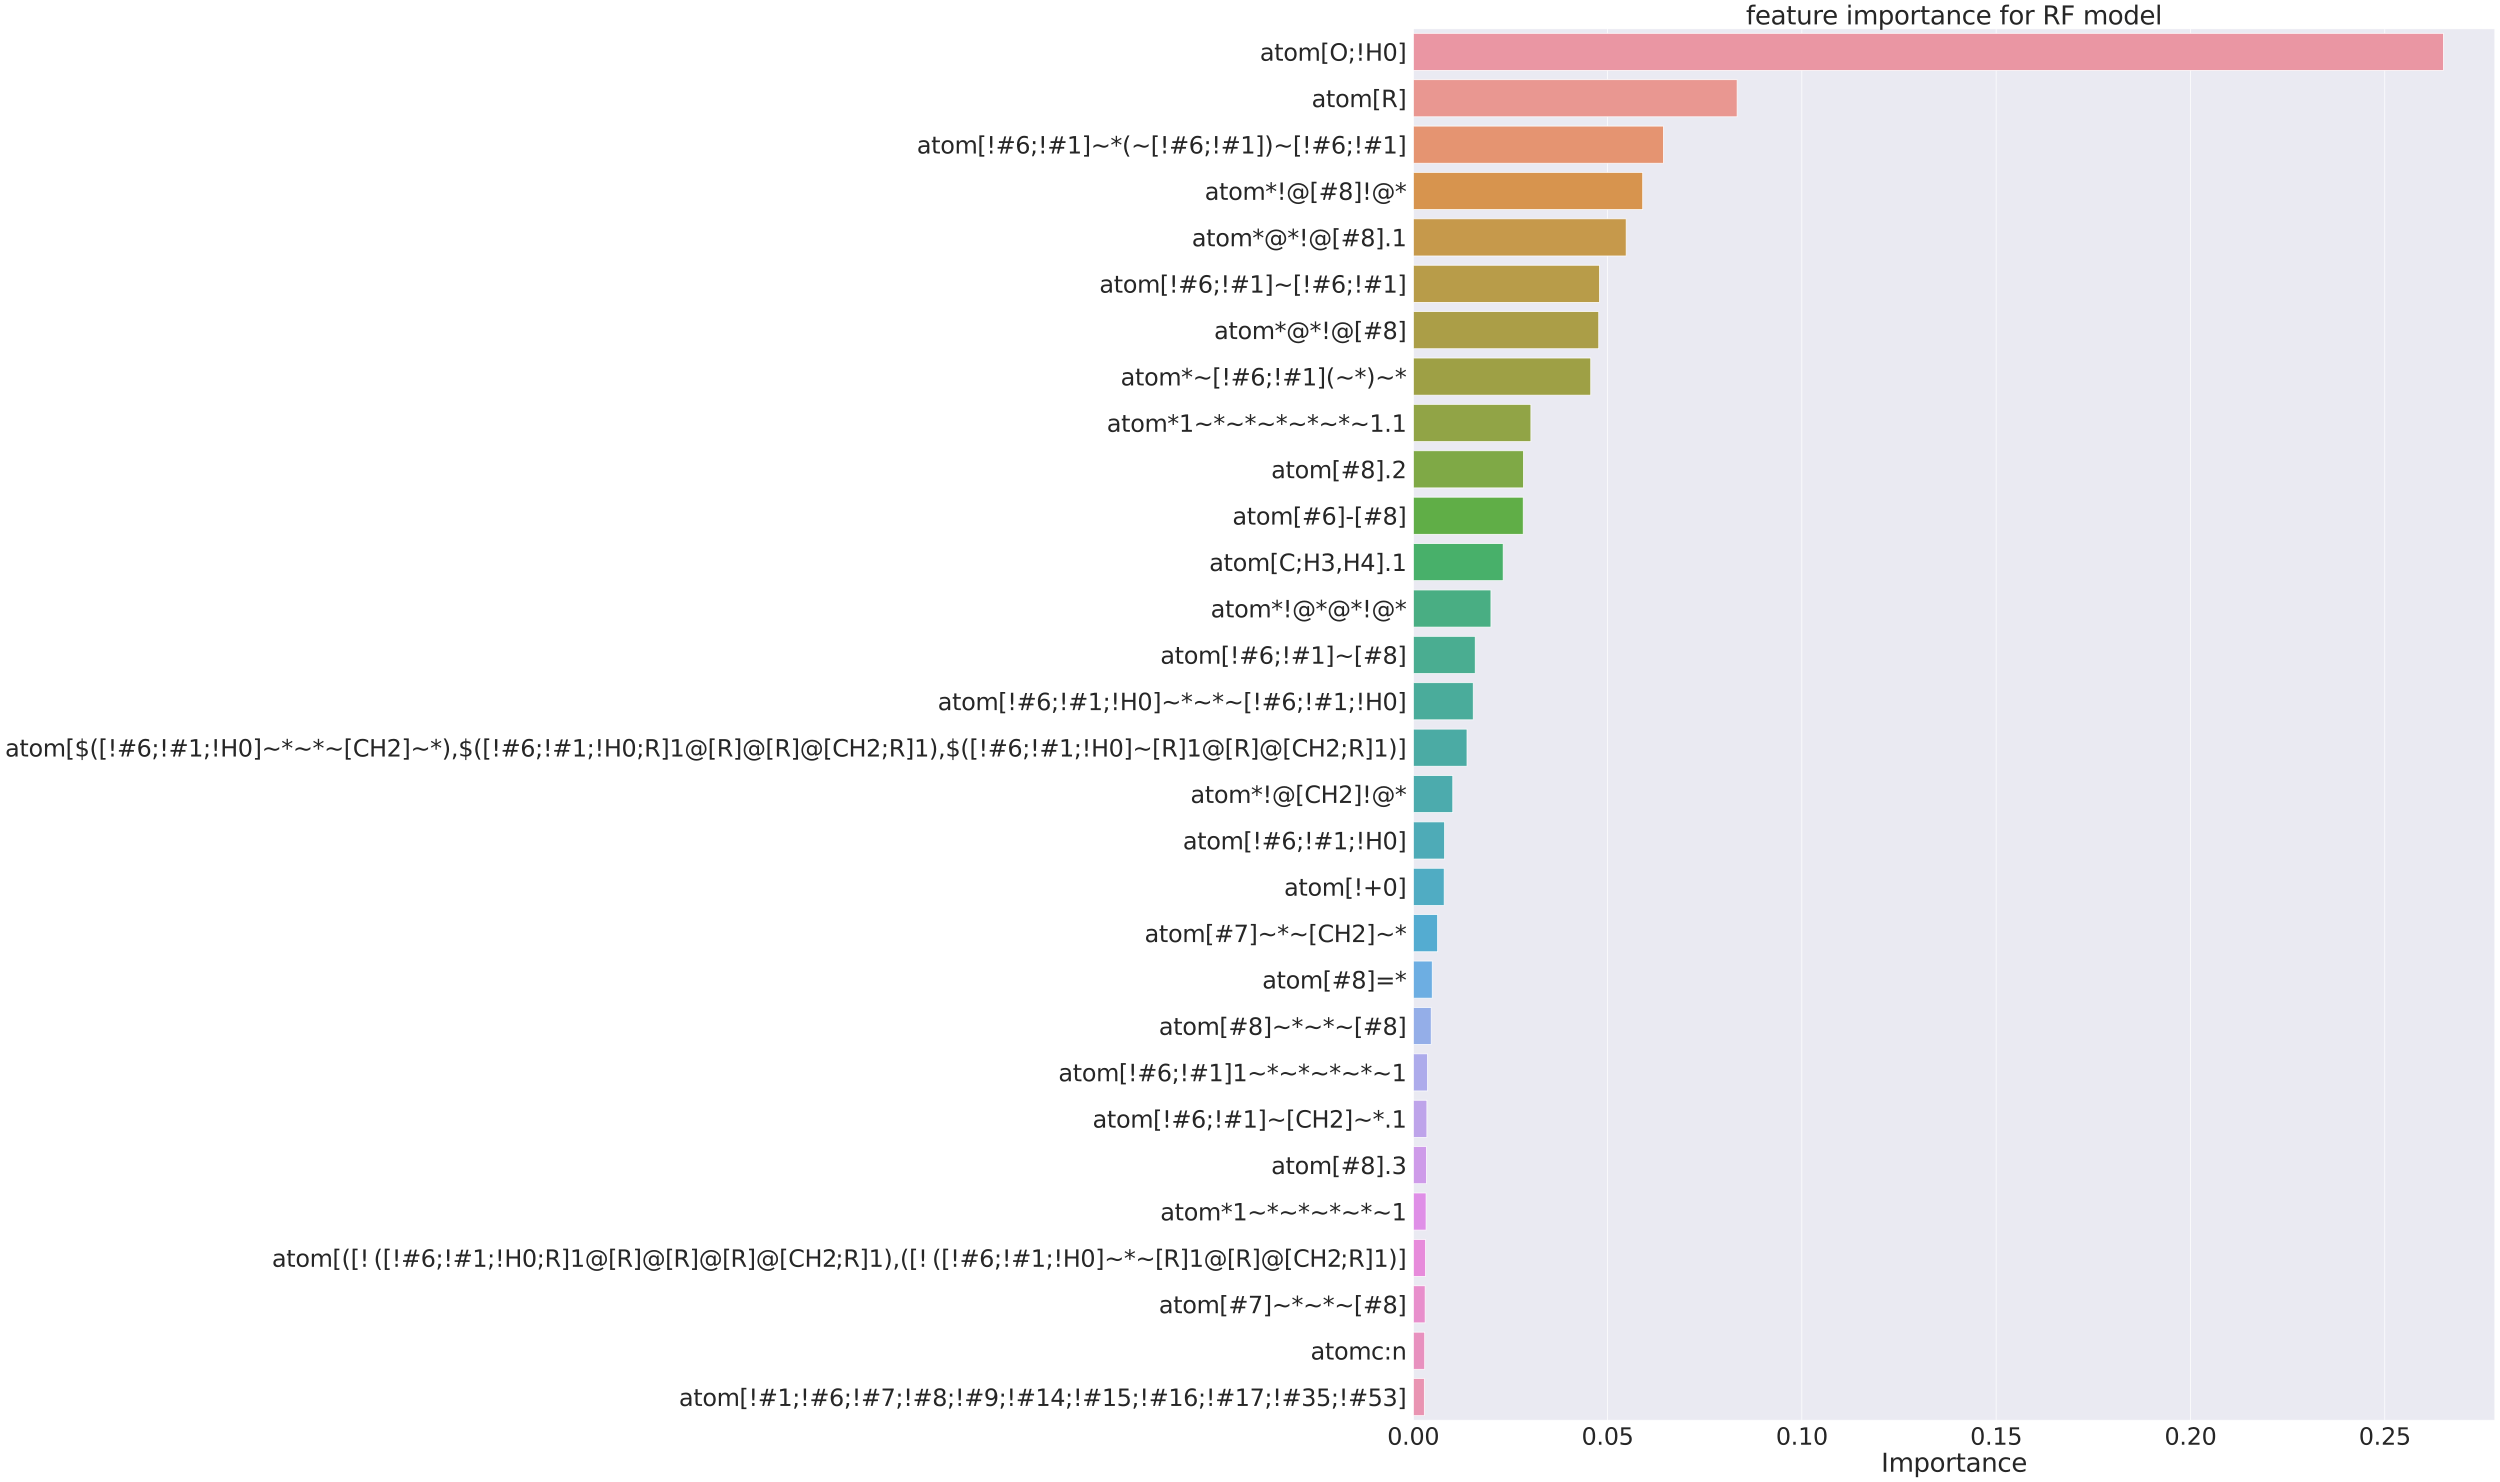 <?xml version="1.0" encoding="utf-8" standalone="no"?>
<!DOCTYPE svg PUBLIC "-//W3C//DTD SVG 1.1//EN"
  "http://www.w3.org/Graphics/SVG/1.1/DTD/svg11.dtd">
<svg xmlns:xlink="http://www.w3.org/1999/xlink" width="3536.198pt" height="2096.453pt" viewBox="0 0 3536.198 2096.453" xmlns="http://www.w3.org/2000/svg" version="1.1">
 <defs>
  <style type="text/css">*{stroke-linejoin: round; stroke-linecap: butt}</style>
 </defs>
 <g id="figure_1">
  <g id="patch_1">
   <path d="M 0 2096.453 
L 3536.198 2096.453 
L 3536.198 0 
L 0 0 
z
" style="fill: #ffffff"/>
  </g>
  <g id="axes_1">
   <g id="patch_2">
    <path d="M 1998.958 2008.974 
L 3528.998 2008.974 
L 3528.998 40.554 
L 1998.958 40.554 
z
" style="fill: #eaeaf2"/>
   </g>
   <g id="matplotlib.axis_1">
    <g id="xtick_1">
     <g id="line2d_1">
      <path d="M 1998.958 2008.974 
L 1998.958 40.554 
" clip-path="url(#p1b4d9b3b07)" style="fill: none; stroke: #ffffff; stroke-linecap: round"/>
     </g>
     <g id="text_1">
      <!-- 0.00 -->
      <g style="fill: #262626" transform="translate(1962.22 2043.549)scale(0.33 -0.33)">
       <defs>
        <path id="DejaVuSans-30" d="M 2034 4250 
Q 1547 4250 1301 3770 
Q 1056 3291 1056 2328 
Q 1056 1369 1301 889 
Q 1547 409 2034 409 
Q 2525 409 2770 889 
Q 3016 1369 3016 2328 
Q 3016 3291 2770 3770 
Q 2525 4250 2034 4250 
z
M 2034 4750 
Q 2819 4750 3233 4129 
Q 3647 3509 3647 2328 
Q 3647 1150 3233 529 
Q 2819 -91 2034 -91 
Q 1250 -91 836 529 
Q 422 1150 422 2328 
Q 422 3509 836 4129 
Q 1250 4750 2034 4750 
z
" transform="scale(0.016)"/>
        <path id="DejaVuSans-2e" d="M 684 794 
L 1344 794 
L 1344 0 
L 684 0 
L 684 794 
z
" transform="scale(0.016)"/>
       </defs>
       <use xlink:href="#DejaVuSans-30"/>
       <use xlink:href="#DejaVuSans-2e" x="63.623"/>
       <use xlink:href="#DejaVuSans-30" x="95.41"/>
       <use xlink:href="#DejaVuSans-30" x="159.033"/>
      </g>
     </g>
    </g>
    <g id="xtick_2">
     <g id="line2d_2">
      <path d="M 2273.807 2008.974 
L 2273.807 40.554 
" clip-path="url(#p1b4d9b3b07)" style="fill: none; stroke: #ffffff; stroke-linecap: round"/>
     </g>
     <g id="text_2">
      <!-- 0.05 -->
      <g style="fill: #262626" transform="translate(2237.069 2043.549)scale(0.33 -0.33)">
       <defs>
        <path id="DejaVuSans-35" d="M 691 4666 
L 3169 4666 
L 3169 4134 
L 1269 4134 
L 1269 2991 
Q 1406 3038 1543 3061 
Q 1681 3084 1819 3084 
Q 2600 3084 3056 2656 
Q 3513 2228 3513 1497 
Q 3513 744 3044 326 
Q 2575 -91 1722 -91 
Q 1428 -91 1123 -41 
Q 819 9 494 109 
L 494 744 
Q 775 591 1075 516 
Q 1375 441 1709 441 
Q 2250 441 2565 725 
Q 2881 1009 2881 1497 
Q 2881 1984 2565 2268 
Q 2250 2553 1709 2553 
Q 1456 2553 1204 2497 
Q 953 2441 691 2322 
L 691 4666 
z
" transform="scale(0.016)"/>
       </defs>
       <use xlink:href="#DejaVuSans-30"/>
       <use xlink:href="#DejaVuSans-2e" x="63.623"/>
       <use xlink:href="#DejaVuSans-30" x="95.41"/>
       <use xlink:href="#DejaVuSans-35" x="159.033"/>
      </g>
     </g>
    </g>
    <g id="xtick_3">
     <g id="line2d_3">
      <path d="M 2548.656 2008.974 
L 2548.656 40.554 
" clip-path="url(#p1b4d9b3b07)" style="fill: none; stroke: #ffffff; stroke-linecap: round"/>
     </g>
     <g id="text_3">
      <!-- 0.10 -->
      <g style="fill: #262626" transform="translate(2511.918 2043.549)scale(0.33 -0.33)">
       <defs>
        <path id="DejaVuSans-31" d="M 794 531 
L 1825 531 
L 1825 4091 
L 703 3866 
L 703 4441 
L 1819 4666 
L 2450 4666 
L 2450 531 
L 3481 531 
L 3481 0 
L 794 0 
L 794 531 
z
" transform="scale(0.016)"/>
       </defs>
       <use xlink:href="#DejaVuSans-30"/>
       <use xlink:href="#DejaVuSans-2e" x="63.623"/>
       <use xlink:href="#DejaVuSans-31" x="95.41"/>
       <use xlink:href="#DejaVuSans-30" x="159.033"/>
      </g>
     </g>
    </g>
    <g id="xtick_4">
     <g id="line2d_4">
      <path d="M 2823.504 2008.974 
L 2823.504 40.554 
" clip-path="url(#p1b4d9b3b07)" style="fill: none; stroke: #ffffff; stroke-linecap: round"/>
     </g>
     <g id="text_4">
      <!-- 0.15 -->
      <g style="fill: #262626" transform="translate(2786.766 2043.549)scale(0.33 -0.33)">
       <use xlink:href="#DejaVuSans-30"/>
       <use xlink:href="#DejaVuSans-2e" x="63.623"/>
       <use xlink:href="#DejaVuSans-31" x="95.41"/>
       <use xlink:href="#DejaVuSans-35" x="159.033"/>
      </g>
     </g>
    </g>
    <g id="xtick_5">
     <g id="line2d_5">
      <path d="M 3098.353 2008.974 
L 3098.353 40.554 
" clip-path="url(#p1b4d9b3b07)" style="fill: none; stroke: #ffffff; stroke-linecap: round"/>
     </g>
     <g id="text_5">
      <!-- 0.20 -->
      <g style="fill: #262626" transform="translate(3061.615 2043.549)scale(0.33 -0.33)">
       <defs>
        <path id="DejaVuSans-32" d="M 1228 531 
L 3431 531 
L 3431 0 
L 469 0 
L 469 531 
Q 828 903 1448 1529 
Q 2069 2156 2228 2338 
Q 2531 2678 2651 2914 
Q 2772 3150 2772 3378 
Q 2772 3750 2511 3984 
Q 2250 4219 1831 4219 
Q 1534 4219 1204 4116 
Q 875 4013 500 3803 
L 500 4441 
Q 881 4594 1212 4672 
Q 1544 4750 1819 4750 
Q 2544 4750 2975 4387 
Q 3406 4025 3406 3419 
Q 3406 3131 3298 2873 
Q 3191 2616 2906 2266 
Q 2828 2175 2409 1742 
Q 1991 1309 1228 531 
z
" transform="scale(0.016)"/>
       </defs>
       <use xlink:href="#DejaVuSans-30"/>
       <use xlink:href="#DejaVuSans-2e" x="63.623"/>
       <use xlink:href="#DejaVuSans-32" x="95.41"/>
       <use xlink:href="#DejaVuSans-30" x="159.033"/>
      </g>
     </g>
    </g>
    <g id="xtick_6">
     <g id="line2d_6">
      <path d="M 3373.202 2008.974 
L 3373.202 40.554 
" clip-path="url(#p1b4d9b3b07)" style="fill: none; stroke: #ffffff; stroke-linecap: round"/>
     </g>
     <g id="text_6">
      <!-- 0.25 -->
      <g style="fill: #262626" transform="translate(3336.464 2043.549)scale(0.33 -0.33)">
       <use xlink:href="#DejaVuSans-30"/>
       <use xlink:href="#DejaVuSans-2e" x="63.623"/>
       <use xlink:href="#DejaVuSans-32" x="95.41"/>
       <use xlink:href="#DejaVuSans-35" x="159.033"/>
      </g>
     </g>
    </g>
    <g id="text_7">
     <!-- Importance -->
     <g style="fill: #262626" transform="translate(2660.827 2081.767)scale(0.36 -0.36)">
      <defs>
       <path id="DejaVuSans-49" d="M 628 4666 
L 1259 4666 
L 1259 0 
L 628 0 
L 628 4666 
z
" transform="scale(0.016)"/>
       <path id="DejaVuSans-6d" d="M 3328 2828 
Q 3544 3216 3844 3400 
Q 4144 3584 4550 3584 
Q 5097 3584 5394 3201 
Q 5691 2819 5691 2113 
L 5691 0 
L 5113 0 
L 5113 2094 
Q 5113 2597 4934 2840 
Q 4756 3084 4391 3084 
Q 3944 3084 3684 2787 
Q 3425 2491 3425 1978 
L 3425 0 
L 2847 0 
L 2847 2094 
Q 2847 2600 2669 2842 
Q 2491 3084 2119 3084 
Q 1678 3084 1418 2786 
Q 1159 2488 1159 1978 
L 1159 0 
L 581 0 
L 581 3500 
L 1159 3500 
L 1159 2956 
Q 1356 3278 1631 3431 
Q 1906 3584 2284 3584 
Q 2666 3584 2933 3390 
Q 3200 3197 3328 2828 
z
" transform="scale(0.016)"/>
       <path id="DejaVuSans-70" d="M 1159 525 
L 1159 -1331 
L 581 -1331 
L 581 3500 
L 1159 3500 
L 1159 2969 
Q 1341 3281 1617 3432 
Q 1894 3584 2278 3584 
Q 2916 3584 3314 3078 
Q 3713 2572 3713 1747 
Q 3713 922 3314 415 
Q 2916 -91 2278 -91 
Q 1894 -91 1617 61 
Q 1341 213 1159 525 
z
M 3116 1747 
Q 3116 2381 2855 2742 
Q 2594 3103 2138 3103 
Q 1681 3103 1420 2742 
Q 1159 2381 1159 1747 
Q 1159 1113 1420 752 
Q 1681 391 2138 391 
Q 2594 391 2855 752 
Q 3116 1113 3116 1747 
z
" transform="scale(0.016)"/>
       <path id="DejaVuSans-6f" d="M 1959 3097 
Q 1497 3097 1228 2736 
Q 959 2375 959 1747 
Q 959 1119 1226 758 
Q 1494 397 1959 397 
Q 2419 397 2687 759 
Q 2956 1122 2956 1747 
Q 2956 2369 2687 2733 
Q 2419 3097 1959 3097 
z
M 1959 3584 
Q 2709 3584 3137 3096 
Q 3566 2609 3566 1747 
Q 3566 888 3137 398 
Q 2709 -91 1959 -91 
Q 1206 -91 779 398 
Q 353 888 353 1747 
Q 353 2609 779 3096 
Q 1206 3584 1959 3584 
z
" transform="scale(0.016)"/>
       <path id="DejaVuSans-72" d="M 2631 2963 
Q 2534 3019 2420 3045 
Q 2306 3072 2169 3072 
Q 1681 3072 1420 2755 
Q 1159 2438 1159 1844 
L 1159 0 
L 581 0 
L 581 3500 
L 1159 3500 
L 1159 2956 
Q 1341 3275 1631 3429 
Q 1922 3584 2338 3584 
Q 2397 3584 2469 3576 
Q 2541 3569 2628 3553 
L 2631 2963 
z
" transform="scale(0.016)"/>
       <path id="DejaVuSans-74" d="M 1172 4494 
L 1172 3500 
L 2356 3500 
L 2356 3053 
L 1172 3053 
L 1172 1153 
Q 1172 725 1289 603 
Q 1406 481 1766 481 
L 2356 481 
L 2356 0 
L 1766 0 
Q 1100 0 847 248 
Q 594 497 594 1153 
L 594 3053 
L 172 3053 
L 172 3500 
L 594 3500 
L 594 4494 
L 1172 4494 
z
" transform="scale(0.016)"/>
       <path id="DejaVuSans-61" d="M 2194 1759 
Q 1497 1759 1228 1600 
Q 959 1441 959 1056 
Q 959 750 1161 570 
Q 1363 391 1709 391 
Q 2188 391 2477 730 
Q 2766 1069 2766 1631 
L 2766 1759 
L 2194 1759 
z
M 3341 1997 
L 3341 0 
L 2766 0 
L 2766 531 
Q 2569 213 2275 61 
Q 1981 -91 1556 -91 
Q 1019 -91 701 211 
Q 384 513 384 1019 
Q 384 1609 779 1909 
Q 1175 2209 1959 2209 
L 2766 2209 
L 2766 2266 
Q 2766 2663 2505 2880 
Q 2244 3097 1772 3097 
Q 1472 3097 1187 3025 
Q 903 2953 641 2809 
L 641 3341 
Q 956 3463 1253 3523 
Q 1550 3584 1831 3584 
Q 2591 3584 2966 3190 
Q 3341 2797 3341 1997 
z
" transform="scale(0.016)"/>
       <path id="DejaVuSans-6e" d="M 3513 2113 
L 3513 0 
L 2938 0 
L 2938 2094 
Q 2938 2591 2744 2837 
Q 2550 3084 2163 3084 
Q 1697 3084 1428 2787 
Q 1159 2491 1159 1978 
L 1159 0 
L 581 0 
L 581 3500 
L 1159 3500 
L 1159 2956 
Q 1366 3272 1645 3428 
Q 1925 3584 2291 3584 
Q 2894 3584 3203 3211 
Q 3513 2838 3513 2113 
z
" transform="scale(0.016)"/>
       <path id="DejaVuSans-63" d="M 3122 3366 
L 3122 2828 
Q 2878 2963 2633 3030 
Q 2388 3097 2138 3097 
Q 1578 3097 1268 2742 
Q 959 2388 959 1747 
Q 959 1106 1268 751 
Q 1578 397 2138 397 
Q 2388 397 2633 464 
Q 2878 531 3122 666 
L 3122 134 
Q 2881 22 2623 -34 
Q 2366 -91 2075 -91 
Q 1284 -91 818 406 
Q 353 903 353 1747 
Q 353 2603 823 3093 
Q 1294 3584 2113 3584 
Q 2378 3584 2631 3529 
Q 2884 3475 3122 3366 
z
" transform="scale(0.016)"/>
       <path id="DejaVuSans-65" d="M 3597 1894 
L 3597 1613 
L 953 1613 
Q 991 1019 1311 708 
Q 1631 397 2203 397 
Q 2534 397 2845 478 
Q 3156 559 3463 722 
L 3463 178 
Q 3153 47 2828 -22 
Q 2503 -91 2169 -91 
Q 1331 -91 842 396 
Q 353 884 353 1716 
Q 353 2575 817 3079 
Q 1281 3584 2069 3584 
Q 2775 3584 3186 3129 
Q 3597 2675 3597 1894 
z
M 3022 2063 
Q 3016 2534 2758 2815 
Q 2500 3097 2075 3097 
Q 1594 3097 1305 2825 
Q 1016 2553 972 2059 
L 3022 2063 
z
" transform="scale(0.016)"/>
      </defs>
      <use xlink:href="#DejaVuSans-49"/>
      <use xlink:href="#DejaVuSans-6d" x="29.492"/>
      <use xlink:href="#DejaVuSans-70" x="126.904"/>
      <use xlink:href="#DejaVuSans-6f" x="190.381"/>
      <use xlink:href="#DejaVuSans-72" x="251.562"/>
      <use xlink:href="#DejaVuSans-74" x="292.676"/>
      <use xlink:href="#DejaVuSans-61" x="331.885"/>
      <use xlink:href="#DejaVuSans-6e" x="393.164"/>
      <use xlink:href="#DejaVuSans-63" x="456.543"/>
      <use xlink:href="#DejaVuSans-65" x="511.523"/>
     </g>
    </g>
   </g>
   <g id="matplotlib.axis_2">
    <g id="ytick_1">
     <g id="text_8">
      <!-- atom[O;!H0] -->
      <g style="fill: #262626" transform="translate(1782.074 85.899)scale(0.33 -0.33)">
       <defs>
        <path id="DejaVuSans-5b" d="M 550 4863 
L 1875 4863 
L 1875 4416 
L 1125 4416 
L 1125 -397 
L 1875 -397 
L 1875 -844 
L 550 -844 
L 550 4863 
z
" transform="scale(0.016)"/>
        <path id="DejaVuSans-4f" d="M 2522 4238 
Q 1834 4238 1429 3725 
Q 1025 3213 1025 2328 
Q 1025 1447 1429 934 
Q 1834 422 2522 422 
Q 3209 422 3611 934 
Q 4013 1447 4013 2328 
Q 4013 3213 3611 3725 
Q 3209 4238 2522 4238 
z
M 2522 4750 
Q 3503 4750 4090 4092 
Q 4678 3434 4678 2328 
Q 4678 1225 4090 567 
Q 3503 -91 2522 -91 
Q 1538 -91 948 565 
Q 359 1222 359 2328 
Q 359 3434 948 4092 
Q 1538 4750 2522 4750 
z
" transform="scale(0.016)"/>
        <path id="DejaVuSans-3b" d="M 750 3309 
L 1409 3309 
L 1409 2516 
L 750 2516 
L 750 3309 
z
M 750 794 
L 1409 794 
L 1409 256 
L 897 -744 
L 494 -744 
L 750 256 
L 750 794 
z
" transform="scale(0.016)"/>
        <path id="DejaVuSans-21" d="M 966 794 
L 1600 794 
L 1600 0 
L 966 0 
L 966 794 
z
M 966 4666 
L 1600 4666 
L 1600 2619 
L 1538 1503 
L 1031 1503 
L 966 2619 
L 966 4666 
z
" transform="scale(0.016)"/>
        <path id="DejaVuSans-48" d="M 628 4666 
L 1259 4666 
L 1259 2753 
L 3553 2753 
L 3553 4666 
L 4184 4666 
L 4184 0 
L 3553 0 
L 3553 2222 
L 1259 2222 
L 1259 0 
L 628 0 
L 628 4666 
z
" transform="scale(0.016)"/>
        <path id="DejaVuSans-5d" d="M 1947 4863 
L 1947 -844 
L 622 -844 
L 622 -397 
L 1369 -397 
L 1369 4416 
L 622 4416 
L 622 4863 
L 1947 4863 
z
" transform="scale(0.016)"/>
       </defs>
       <use xlink:href="#DejaVuSans-61"/>
       <use xlink:href="#DejaVuSans-74" x="61.279"/>
       <use xlink:href="#DejaVuSans-6f" x="100.488"/>
       <use xlink:href="#DejaVuSans-6d" x="161.67"/>
       <use xlink:href="#DejaVuSans-5b" x="259.082"/>
       <use xlink:href="#DejaVuSans-4f" x="298.096"/>
       <use xlink:href="#DejaVuSans-3b" x="376.807"/>
       <use xlink:href="#DejaVuSans-21" x="410.498"/>
       <use xlink:href="#DejaVuSans-48" x="450.586"/>
       <use xlink:href="#DejaVuSans-30" x="525.781"/>
       <use xlink:href="#DejaVuSans-5d" x="589.404"/>
      </g>
     </g>
    </g>
    <g id="ytick_2">
     <g id="text_9">
      <!-- atom[R] -->
      <g style="fill: #262626" transform="translate(1855.283 151.513)scale(0.33 -0.33)">
       <defs>
        <path id="DejaVuSans-52" d="M 2841 2188 
Q 3044 2119 3236 1894 
Q 3428 1669 3622 1275 
L 4263 0 
L 3584 0 
L 2988 1197 
Q 2756 1666 2539 1819 
Q 2322 1972 1947 1972 
L 1259 1972 
L 1259 0 
L 628 0 
L 628 4666 
L 2053 4666 
Q 2853 4666 3247 4331 
Q 3641 3997 3641 3322 
Q 3641 2881 3436 2590 
Q 3231 2300 2841 2188 
z
M 1259 4147 
L 1259 2491 
L 2053 2491 
Q 2509 2491 2742 2702 
Q 2975 2913 2975 3322 
Q 2975 3731 2742 3939 
Q 2509 4147 2053 4147 
L 1259 4147 
z
" transform="scale(0.016)"/>
       </defs>
       <use xlink:href="#DejaVuSans-61"/>
       <use xlink:href="#DejaVuSans-74" x="61.279"/>
       <use xlink:href="#DejaVuSans-6f" x="100.488"/>
       <use xlink:href="#DejaVuSans-6d" x="161.67"/>
       <use xlink:href="#DejaVuSans-5b" x="259.082"/>
       <use xlink:href="#DejaVuSans-52" x="298.096"/>
       <use xlink:href="#DejaVuSans-5d" x="367.578"/>
      </g>
     </g>
    </g>
    <g id="ytick_3">
     <g id="text_10">
      <!-- atom[!#6;!#1]~*(~[!#6;!#1])~[!#6;!#1] -->
      <g style="fill: #262626" transform="translate(1296.871 217.127)scale(0.33 -0.33)">
       <defs>
        <path id="DejaVuSans-23" d="M 3272 2816 
L 2363 2816 
L 2100 1772 
L 3016 1772 
L 3272 2816 
z
M 2803 4594 
L 2478 3297 
L 3391 3297 
L 3719 4594 
L 4219 4594 
L 3897 3297 
L 4872 3297 
L 4872 2816 
L 3775 2816 
L 3519 1772 
L 4513 1772 
L 4513 1294 
L 3397 1294 
L 3072 0 
L 2572 0 
L 2894 1294 
L 1978 1294 
L 1656 0 
L 1153 0 
L 1478 1294 
L 494 1294 
L 494 1772 
L 1594 1772 
L 1856 2816 
L 850 2816 
L 850 3297 
L 1978 3297 
L 2297 4594 
L 2803 4594 
z
" transform="scale(0.016)"/>
        <path id="DejaVuSans-36" d="M 2113 2584 
Q 1688 2584 1439 2293 
Q 1191 2003 1191 1497 
Q 1191 994 1439 701 
Q 1688 409 2113 409 
Q 2538 409 2786 701 
Q 3034 994 3034 1497 
Q 3034 2003 2786 2293 
Q 2538 2584 2113 2584 
z
M 3366 4563 
L 3366 3988 
Q 3128 4100 2886 4159 
Q 2644 4219 2406 4219 
Q 1781 4219 1451 3797 
Q 1122 3375 1075 2522 
Q 1259 2794 1537 2939 
Q 1816 3084 2150 3084 
Q 2853 3084 3261 2657 
Q 3669 2231 3669 1497 
Q 3669 778 3244 343 
Q 2819 -91 2113 -91 
Q 1303 -91 875 529 
Q 447 1150 447 2328 
Q 447 3434 972 4092 
Q 1497 4750 2381 4750 
Q 2619 4750 2861 4703 
Q 3103 4656 3366 4563 
z
" transform="scale(0.016)"/>
        <path id="DejaVuSans-7e" d="M 4684 2553 
L 4684 1997 
Q 4356 1750 4076 1644 
Q 3797 1538 3494 1538 
Q 3150 1538 2694 1722 
Q 2659 1734 2644 1741 
Q 2622 1750 2575 1766 
Q 2091 1959 1797 1959 
Q 1522 1959 1253 1839 
Q 984 1719 678 1459 
L 678 2016 
Q 1006 2263 1286 2370 
Q 1566 2478 1869 2478 
Q 2213 2478 2672 2291 
Q 2703 2278 2719 2272 
Q 2744 2263 2788 2247 
Q 3272 2053 3566 2053 
Q 3834 2053 4098 2172 
Q 4363 2291 4684 2553 
z
" transform="scale(0.016)"/>
        <path id="DejaVuSans-2a" d="M 3009 3897 
L 1888 3291 
L 3009 2681 
L 2828 2375 
L 1778 3009 
L 1778 1831 
L 1422 1831 
L 1422 3009 
L 372 2375 
L 191 2681 
L 1313 3291 
L 191 3897 
L 372 4206 
L 1422 3572 
L 1422 4750 
L 1778 4750 
L 1778 3572 
L 2828 4206 
L 3009 3897 
z
" transform="scale(0.016)"/>
        <path id="DejaVuSans-28" d="M 1984 4856 
Q 1566 4138 1362 3434 
Q 1159 2731 1159 2009 
Q 1159 1288 1364 580 
Q 1569 -128 1984 -844 
L 1484 -844 
Q 1016 -109 783 600 
Q 550 1309 550 2009 
Q 550 2706 781 3412 
Q 1013 4119 1484 4856 
L 1984 4856 
z
" transform="scale(0.016)"/>
        <path id="DejaVuSans-29" d="M 513 4856 
L 1013 4856 
Q 1481 4119 1714 3412 
Q 1947 2706 1947 2009 
Q 1947 1309 1714 600 
Q 1481 -109 1013 -844 
L 513 -844 
Q 928 -128 1133 580 
Q 1338 1288 1338 2009 
Q 1338 2731 1133 3434 
Q 928 4138 513 4856 
z
" transform="scale(0.016)"/>
       </defs>
       <use xlink:href="#DejaVuSans-61"/>
       <use xlink:href="#DejaVuSans-74" x="61.279"/>
       <use xlink:href="#DejaVuSans-6f" x="100.488"/>
       <use xlink:href="#DejaVuSans-6d" x="161.67"/>
       <use xlink:href="#DejaVuSans-5b" x="259.082"/>
       <use xlink:href="#DejaVuSans-21" x="298.096"/>
       <use xlink:href="#DejaVuSans-23" x="338.184"/>
       <use xlink:href="#DejaVuSans-36" x="421.973"/>
       <use xlink:href="#DejaVuSans-3b" x="485.596"/>
       <use xlink:href="#DejaVuSans-21" x="519.287"/>
       <use xlink:href="#DejaVuSans-23" x="559.375"/>
       <use xlink:href="#DejaVuSans-31" x="643.164"/>
       <use xlink:href="#DejaVuSans-5d" x="706.787"/>
       <use xlink:href="#DejaVuSans-7e" x="745.801"/>
       <use xlink:href="#DejaVuSans-2a" x="829.59"/>
       <use xlink:href="#DejaVuSans-28" x="879.59"/>
       <use xlink:href="#DejaVuSans-7e" x="918.604"/>
       <use xlink:href="#DejaVuSans-5b" x="1002.393"/>
       <use xlink:href="#DejaVuSans-21" x="1041.406"/>
       <use xlink:href="#DejaVuSans-23" x="1081.494"/>
       <use xlink:href="#DejaVuSans-36" x="1165.283"/>
       <use xlink:href="#DejaVuSans-3b" x="1228.906"/>
       <use xlink:href="#DejaVuSans-21" x="1262.598"/>
       <use xlink:href="#DejaVuSans-23" x="1302.686"/>
       <use xlink:href="#DejaVuSans-31" x="1386.475"/>
       <use xlink:href="#DejaVuSans-5d" x="1450.098"/>
       <use xlink:href="#DejaVuSans-29" x="1489.111"/>
       <use xlink:href="#DejaVuSans-7e" x="1528.125"/>
       <use xlink:href="#DejaVuSans-5b" x="1611.914"/>
       <use xlink:href="#DejaVuSans-21" x="1650.928"/>
       <use xlink:href="#DejaVuSans-23" x="1691.016"/>
       <use xlink:href="#DejaVuSans-36" x="1774.805"/>
       <use xlink:href="#DejaVuSans-3b" x="1838.428"/>
       <use xlink:href="#DejaVuSans-21" x="1872.119"/>
       <use xlink:href="#DejaVuSans-23" x="1912.207"/>
       <use xlink:href="#DejaVuSans-31" x="1995.996"/>
       <use xlink:href="#DejaVuSans-5d" x="2059.619"/>
      </g>
     </g>
    </g>
    <g id="ytick_4">
     <g id="text_11">
      <!-- atom*!@[#8]!@* -->
      <g style="fill: #262626" transform="translate(1704.101 282.741)scale(0.33 -0.33)">
       <defs>
        <path id="DejaVuSans-40" d="M 2381 1678 
Q 2381 1231 2603 976 
Q 2825 722 3213 722 
Q 3597 722 3817 978 
Q 4038 1234 4038 1678 
Q 4038 2116 3813 2373 
Q 3588 2631 3206 2631 
Q 2828 2631 2604 2375 
Q 2381 2119 2381 1678 
z
M 4084 744 
Q 3897 503 3655 389 
Q 3413 275 3091 275 
Q 2553 275 2217 664 
Q 1881 1053 1881 1678 
Q 1881 2303 2218 2693 
Q 2556 3084 3091 3084 
Q 3413 3084 3656 2967 
Q 3900 2850 4084 2613 
L 4084 3022 
L 4531 3022 
L 4531 722 
Q 4988 791 5245 1139 
Q 5503 1488 5503 2041 
Q 5503 2375 5404 2669 
Q 5306 2963 5106 3213 
Q 4781 3622 4314 3839 
Q 3847 4056 3297 4056 
Q 2913 4056 2559 3954 
Q 2206 3853 1906 3653 
Q 1416 3334 1139 2817 
Q 863 2300 863 1697 
Q 863 1200 1042 765 
Q 1222 331 1563 0 
Q 1891 -325 2322 -495 
Q 2753 -666 3244 -666 
Q 3647 -666 4036 -530 
Q 4425 -394 4750 -141 
L 5031 -488 
Q 4641 -791 4180 -952 
Q 3719 -1113 3244 -1113 
Q 2666 -1113 2153 -908 
Q 1641 -703 1241 -313 
Q 841 78 631 592 
Q 422 1106 422 1697 
Q 422 2266 634 2781 
Q 847 3297 1241 3688 
Q 1644 4084 2172 4295 
Q 2700 4506 3291 4506 
Q 3953 4506 4520 4234 
Q 5088 3963 5472 3463 
Q 5706 3156 5829 2797 
Q 5953 2438 5953 2053 
Q 5953 1231 5456 756 
Q 4959 281 4084 263 
L 4084 744 
z
" transform="scale(0.016)"/>
        <path id="DejaVuSans-38" d="M 2034 2216 
Q 1584 2216 1326 1975 
Q 1069 1734 1069 1313 
Q 1069 891 1326 650 
Q 1584 409 2034 409 
Q 2484 409 2743 651 
Q 3003 894 3003 1313 
Q 3003 1734 2745 1975 
Q 2488 2216 2034 2216 
z
M 1403 2484 
Q 997 2584 770 2862 
Q 544 3141 544 3541 
Q 544 4100 942 4425 
Q 1341 4750 2034 4750 
Q 2731 4750 3128 4425 
Q 3525 4100 3525 3541 
Q 3525 3141 3298 2862 
Q 3072 2584 2669 2484 
Q 3125 2378 3379 2068 
Q 3634 1759 3634 1313 
Q 3634 634 3220 271 
Q 2806 -91 2034 -91 
Q 1263 -91 848 271 
Q 434 634 434 1313 
Q 434 1759 690 2068 
Q 947 2378 1403 2484 
z
M 1172 3481 
Q 1172 3119 1398 2916 
Q 1625 2713 2034 2713 
Q 2441 2713 2670 2916 
Q 2900 3119 2900 3481 
Q 2900 3844 2670 4047 
Q 2441 4250 2034 4250 
Q 1625 4250 1398 4047 
Q 1172 3844 1172 3481 
z
" transform="scale(0.016)"/>
       </defs>
       <use xlink:href="#DejaVuSans-61"/>
       <use xlink:href="#DejaVuSans-74" x="61.279"/>
       <use xlink:href="#DejaVuSans-6f" x="100.488"/>
       <use xlink:href="#DejaVuSans-6d" x="161.67"/>
       <use xlink:href="#DejaVuSans-2a" x="259.082"/>
       <use xlink:href="#DejaVuSans-21" x="309.082"/>
       <use xlink:href="#DejaVuSans-40" x="349.17"/>
       <use xlink:href="#DejaVuSans-5b" x="449.17"/>
       <use xlink:href="#DejaVuSans-23" x="488.184"/>
       <use xlink:href="#DejaVuSans-38" x="571.973"/>
       <use xlink:href="#DejaVuSans-5d" x="635.596"/>
       <use xlink:href="#DejaVuSans-21" x="674.609"/>
       <use xlink:href="#DejaVuSans-40" x="714.697"/>
       <use xlink:href="#DejaVuSans-2a" x="814.697"/>
      </g>
     </g>
    </g>
    <g id="ytick_5">
     <g id="text_12">
      <!-- atom*@*!@[#8].1 -->
      <g style="fill: #262626" transform="translate(1685.848 348.355)scale(0.33 -0.33)">
       <use xlink:href="#DejaVuSans-61"/>
       <use xlink:href="#DejaVuSans-74" x="61.279"/>
       <use xlink:href="#DejaVuSans-6f" x="100.488"/>
       <use xlink:href="#DejaVuSans-6d" x="161.67"/>
       <use xlink:href="#DejaVuSans-2a" x="259.082"/>
       <use xlink:href="#DejaVuSans-40" x="309.082"/>
       <use xlink:href="#DejaVuSans-2a" x="409.082"/>
       <use xlink:href="#DejaVuSans-21" x="459.082"/>
       <use xlink:href="#DejaVuSans-40" x="499.17"/>
       <use xlink:href="#DejaVuSans-5b" x="599.17"/>
       <use xlink:href="#DejaVuSans-23" x="638.184"/>
       <use xlink:href="#DejaVuSans-38" x="721.973"/>
       <use xlink:href="#DejaVuSans-5d" x="785.596"/>
       <use xlink:href="#DejaVuSans-2e" x="824.609"/>
       <use xlink:href="#DejaVuSans-31" x="856.396"/>
      </g>
     </g>
    </g>
    <g id="ytick_6">
     <g id="text_13">
      <!-- atom[!#6;!#1]~[!#6;!#1] -->
      <g style="fill: #262626" transform="translate(1555.055 413.969)scale(0.33 -0.33)">
       <use xlink:href="#DejaVuSans-61"/>
       <use xlink:href="#DejaVuSans-74" x="61.279"/>
       <use xlink:href="#DejaVuSans-6f" x="100.488"/>
       <use xlink:href="#DejaVuSans-6d" x="161.67"/>
       <use xlink:href="#DejaVuSans-5b" x="259.082"/>
       <use xlink:href="#DejaVuSans-21" x="298.096"/>
       <use xlink:href="#DejaVuSans-23" x="338.184"/>
       <use xlink:href="#DejaVuSans-36" x="421.973"/>
       <use xlink:href="#DejaVuSans-3b" x="485.596"/>
       <use xlink:href="#DejaVuSans-21" x="519.287"/>
       <use xlink:href="#DejaVuSans-23" x="559.375"/>
       <use xlink:href="#DejaVuSans-31" x="643.164"/>
       <use xlink:href="#DejaVuSans-5d" x="706.787"/>
       <use xlink:href="#DejaVuSans-7e" x="745.801"/>
       <use xlink:href="#DejaVuSans-5b" x="829.59"/>
       <use xlink:href="#DejaVuSans-21" x="868.604"/>
       <use xlink:href="#DejaVuSans-23" x="908.691"/>
       <use xlink:href="#DejaVuSans-36" x="992.48"/>
       <use xlink:href="#DejaVuSans-3b" x="1056.104"/>
       <use xlink:href="#DejaVuSans-21" x="1089.795"/>
       <use xlink:href="#DejaVuSans-23" x="1129.883"/>
       <use xlink:href="#DejaVuSans-31" x="1213.672"/>
       <use xlink:href="#DejaVuSans-5d" x="1277.295"/>
      </g>
     </g>
    </g>
    <g id="ytick_7">
     <g id="text_14">
      <!-- atom*@*!@[#8] -->
      <g style="fill: #262626" transform="translate(1717.332 479.583)scale(0.33 -0.33)">
       <use xlink:href="#DejaVuSans-61"/>
       <use xlink:href="#DejaVuSans-74" x="61.279"/>
       <use xlink:href="#DejaVuSans-6f" x="100.488"/>
       <use xlink:href="#DejaVuSans-6d" x="161.67"/>
       <use xlink:href="#DejaVuSans-2a" x="259.082"/>
       <use xlink:href="#DejaVuSans-40" x="309.082"/>
       <use xlink:href="#DejaVuSans-2a" x="409.082"/>
       <use xlink:href="#DejaVuSans-21" x="459.082"/>
       <use xlink:href="#DejaVuSans-40" x="499.17"/>
       <use xlink:href="#DejaVuSans-5b" x="599.17"/>
       <use xlink:href="#DejaVuSans-23" x="638.184"/>
       <use xlink:href="#DejaVuSans-38" x="721.973"/>
       <use xlink:href="#DejaVuSans-5d" x="785.596"/>
      </g>
     </g>
    </g>
    <g id="ytick_8">
     <g id="text_15">
      <!-- atom*~[!#6;!#1](~*)~* -->
      <g style="fill: #262626" transform="translate(1585.126 545.197)scale(0.33 -0.33)">
       <use xlink:href="#DejaVuSans-61"/>
       <use xlink:href="#DejaVuSans-74" x="61.279"/>
       <use xlink:href="#DejaVuSans-6f" x="100.488"/>
       <use xlink:href="#DejaVuSans-6d" x="161.67"/>
       <use xlink:href="#DejaVuSans-2a" x="259.082"/>
       <use xlink:href="#DejaVuSans-7e" x="309.082"/>
       <use xlink:href="#DejaVuSans-5b" x="392.871"/>
       <use xlink:href="#DejaVuSans-21" x="431.885"/>
       <use xlink:href="#DejaVuSans-23" x="471.973"/>
       <use xlink:href="#DejaVuSans-36" x="555.762"/>
       <use xlink:href="#DejaVuSans-3b" x="619.385"/>
       <use xlink:href="#DejaVuSans-21" x="653.076"/>
       <use xlink:href="#DejaVuSans-23" x="693.164"/>
       <use xlink:href="#DejaVuSans-31" x="776.953"/>
       <use xlink:href="#DejaVuSans-5d" x="840.576"/>
       <use xlink:href="#DejaVuSans-28" x="879.59"/>
       <use xlink:href="#DejaVuSans-7e" x="918.604"/>
       <use xlink:href="#DejaVuSans-2a" x="1002.393"/>
       <use xlink:href="#DejaVuSans-29" x="1052.393"/>
       <use xlink:href="#DejaVuSans-7e" x="1091.406"/>
       <use xlink:href="#DejaVuSans-2a" x="1175.195"/>
      </g>
     </g>
    </g>
    <g id="ytick_9">
     <g id="text_16">
      <!-- atom*1~*~*~*~*~*~1.1 -->
      <g style="fill: #262626" transform="translate(1565.568 610.811)scale(0.33 -0.33)">
       <use xlink:href="#DejaVuSans-61"/>
       <use xlink:href="#DejaVuSans-74" x="61.279"/>
       <use xlink:href="#DejaVuSans-6f" x="100.488"/>
       <use xlink:href="#DejaVuSans-6d" x="161.67"/>
       <use xlink:href="#DejaVuSans-2a" x="259.082"/>
       <use xlink:href="#DejaVuSans-31" x="309.082"/>
       <use xlink:href="#DejaVuSans-7e" x="372.705"/>
       <use xlink:href="#DejaVuSans-2a" x="456.494"/>
       <use xlink:href="#DejaVuSans-7e" x="506.494"/>
       <use xlink:href="#DejaVuSans-2a" x="590.283"/>
       <use xlink:href="#DejaVuSans-7e" x="640.283"/>
       <use xlink:href="#DejaVuSans-2a" x="724.072"/>
       <use xlink:href="#DejaVuSans-7e" x="774.072"/>
       <use xlink:href="#DejaVuSans-2a" x="857.861"/>
       <use xlink:href="#DejaVuSans-7e" x="907.861"/>
       <use xlink:href="#DejaVuSans-2a" x="991.65"/>
       <use xlink:href="#DejaVuSans-7e" x="1041.65"/>
       <use xlink:href="#DejaVuSans-31" x="1125.439"/>
       <use xlink:href="#DejaVuSans-2e" x="1189.062"/>
       <use xlink:href="#DejaVuSans-31" x="1220.85"/>
      </g>
     </g>
    </g>
    <g id="ytick_10">
     <g id="text_17">
      <!-- atom[#8].2 -->
      <g style="fill: #262626" transform="translate(1798.079 676.425)scale(0.33 -0.33)">
       <use xlink:href="#DejaVuSans-61"/>
       <use xlink:href="#DejaVuSans-74" x="61.279"/>
       <use xlink:href="#DejaVuSans-6f" x="100.488"/>
       <use xlink:href="#DejaVuSans-6d" x="161.67"/>
       <use xlink:href="#DejaVuSans-5b" x="259.082"/>
       <use xlink:href="#DejaVuSans-23" x="298.096"/>
       <use xlink:href="#DejaVuSans-38" x="381.885"/>
       <use xlink:href="#DejaVuSans-5d" x="445.508"/>
       <use xlink:href="#DejaVuSans-2e" x="484.521"/>
       <use xlink:href="#DejaVuSans-32" x="516.309"/>
      </g>
     </g>
    </g>
    <g id="ytick_11">
     <g id="text_18">
      <!-- atom[#6]-[#8] -->
      <g style="fill: #262626" transform="translate(1743.258 742.039)scale(0.33 -0.33)">
       <defs>
        <path id="DejaVuSans-2d" d="M 313 2009 
L 1997 2009 
L 1997 1497 
L 313 1497 
L 313 2009 
z
" transform="scale(0.016)"/>
       </defs>
       <use xlink:href="#DejaVuSans-61"/>
       <use xlink:href="#DejaVuSans-74" x="61.279"/>
       <use xlink:href="#DejaVuSans-6f" x="100.488"/>
       <use xlink:href="#DejaVuSans-6d" x="161.67"/>
       <use xlink:href="#DejaVuSans-5b" x="259.082"/>
       <use xlink:href="#DejaVuSans-23" x="298.096"/>
       <use xlink:href="#DejaVuSans-36" x="381.885"/>
       <use xlink:href="#DejaVuSans-5d" x="445.508"/>
       <use xlink:href="#DejaVuSans-2d" x="484.521"/>
       <use xlink:href="#DejaVuSans-5b" x="520.605"/>
       <use xlink:href="#DejaVuSans-23" x="559.619"/>
       <use xlink:href="#DejaVuSans-38" x="643.408"/>
       <use xlink:href="#DejaVuSans-5d" x="707.031"/>
      </g>
     </g>
    </g>
    <g id="ytick_12">
     <g id="text_19">
      <!-- atom[C;H3,H4].1 -->
      <g style="fill: #262626" transform="translate(1710.454 807.653)scale(0.33 -0.33)">
       <defs>
        <path id="DejaVuSans-43" d="M 4122 4306 
L 4122 3641 
Q 3803 3938 3442 4084 
Q 3081 4231 2675 4231 
Q 1875 4231 1450 3742 
Q 1025 3253 1025 2328 
Q 1025 1406 1450 917 
Q 1875 428 2675 428 
Q 3081 428 3442 575 
Q 3803 722 4122 1019 
L 4122 359 
Q 3791 134 3420 21 
Q 3050 -91 2638 -91 
Q 1578 -91 968 557 
Q 359 1206 359 2328 
Q 359 3453 968 4101 
Q 1578 4750 2638 4750 
Q 3056 4750 3426 4639 
Q 3797 4528 4122 4306 
z
" transform="scale(0.016)"/>
        <path id="DejaVuSans-33" d="M 2597 2516 
Q 3050 2419 3304 2112 
Q 3559 1806 3559 1356 
Q 3559 666 3084 287 
Q 2609 -91 1734 -91 
Q 1441 -91 1130 -33 
Q 819 25 488 141 
L 488 750 
Q 750 597 1062 519 
Q 1375 441 1716 441 
Q 2309 441 2620 675 
Q 2931 909 2931 1356 
Q 2931 1769 2642 2001 
Q 2353 2234 1838 2234 
L 1294 2234 
L 1294 2753 
L 1863 2753 
Q 2328 2753 2575 2939 
Q 2822 3125 2822 3475 
Q 2822 3834 2567 4026 
Q 2313 4219 1838 4219 
Q 1578 4219 1281 4162 
Q 984 4106 628 3988 
L 628 4550 
Q 988 4650 1302 4700 
Q 1616 4750 1894 4750 
Q 2613 4750 3031 4423 
Q 3450 4097 3450 3541 
Q 3450 3153 3228 2886 
Q 3006 2619 2597 2516 
z
" transform="scale(0.016)"/>
        <path id="DejaVuSans-2c" d="M 750 794 
L 1409 794 
L 1409 256 
L 897 -744 
L 494 -744 
L 750 256 
L 750 794 
z
" transform="scale(0.016)"/>
        <path id="DejaVuSans-34" d="M 2419 4116 
L 825 1625 
L 2419 1625 
L 2419 4116 
z
M 2253 4666 
L 3047 4666 
L 3047 1625 
L 3713 1625 
L 3713 1100 
L 3047 1100 
L 3047 0 
L 2419 0 
L 2419 1100 
L 313 1100 
L 313 1709 
L 2253 4666 
z
" transform="scale(0.016)"/>
       </defs>
       <use xlink:href="#DejaVuSans-61"/>
       <use xlink:href="#DejaVuSans-74" x="61.279"/>
       <use xlink:href="#DejaVuSans-6f" x="100.488"/>
       <use xlink:href="#DejaVuSans-6d" x="161.67"/>
       <use xlink:href="#DejaVuSans-5b" x="259.082"/>
       <use xlink:href="#DejaVuSans-43" x="298.096"/>
       <use xlink:href="#DejaVuSans-3b" x="367.92"/>
       <use xlink:href="#DejaVuSans-48" x="401.611"/>
       <use xlink:href="#DejaVuSans-33" x="476.807"/>
       <use xlink:href="#DejaVuSans-2c" x="540.43"/>
       <use xlink:href="#DejaVuSans-48" x="572.217"/>
       <use xlink:href="#DejaVuSans-34" x="647.412"/>
       <use xlink:href="#DejaVuSans-5d" x="711.035"/>
       <use xlink:href="#DejaVuSans-2e" x="750.049"/>
       <use xlink:href="#DejaVuSans-31" x="781.836"/>
      </g>
     </g>
    </g>
    <g id="ytick_13">
     <g id="text_20">
      <!-- atom*!@*@*!@* -->
      <g style="fill: #262626" transform="translate(1712.501 873.267)scale(0.33 -0.33)">
       <use xlink:href="#DejaVuSans-61"/>
       <use xlink:href="#DejaVuSans-74" x="61.279"/>
       <use xlink:href="#DejaVuSans-6f" x="100.488"/>
       <use xlink:href="#DejaVuSans-6d" x="161.67"/>
       <use xlink:href="#DejaVuSans-2a" x="259.082"/>
       <use xlink:href="#DejaVuSans-21" x="309.082"/>
       <use xlink:href="#DejaVuSans-40" x="349.17"/>
       <use xlink:href="#DejaVuSans-2a" x="449.17"/>
       <use xlink:href="#DejaVuSans-40" x="499.17"/>
       <use xlink:href="#DejaVuSans-2a" x="599.17"/>
       <use xlink:href="#DejaVuSans-21" x="649.17"/>
       <use xlink:href="#DejaVuSans-40" x="689.258"/>
       <use xlink:href="#DejaVuSans-2a" x="789.258"/>
      </g>
     </g>
    </g>
    <g id="ytick_14">
     <g id="text_21">
      <!-- atom[!#6;!#1]~[#8] -->
      <g style="fill: #262626" transform="translate(1641.283 938.881)scale(0.33 -0.33)">
       <use xlink:href="#DejaVuSans-61"/>
       <use xlink:href="#DejaVuSans-74" x="61.279"/>
       <use xlink:href="#DejaVuSans-6f" x="100.488"/>
       <use xlink:href="#DejaVuSans-6d" x="161.67"/>
       <use xlink:href="#DejaVuSans-5b" x="259.082"/>
       <use xlink:href="#DejaVuSans-21" x="298.096"/>
       <use xlink:href="#DejaVuSans-23" x="338.184"/>
       <use xlink:href="#DejaVuSans-36" x="421.973"/>
       <use xlink:href="#DejaVuSans-3b" x="485.596"/>
       <use xlink:href="#DejaVuSans-21" x="519.287"/>
       <use xlink:href="#DejaVuSans-23" x="559.375"/>
       <use xlink:href="#DejaVuSans-31" x="643.164"/>
       <use xlink:href="#DejaVuSans-5d" x="706.787"/>
       <use xlink:href="#DejaVuSans-7e" x="745.801"/>
       <use xlink:href="#DejaVuSans-5b" x="829.59"/>
       <use xlink:href="#DejaVuSans-23" x="868.604"/>
       <use xlink:href="#DejaVuSans-38" x="952.393"/>
       <use xlink:href="#DejaVuSans-5d" x="1016.016"/>
      </g>
     </g>
    </g>
    <g id="ytick_15">
     <g id="text_22">
      <!-- atom[!#6;!#1;!H0]~*~*~[!#6;!#1;!H0] -->
      <g style="fill: #262626" transform="translate(1326.427 1004.495)scale(0.33 -0.33)">
       <use xlink:href="#DejaVuSans-61"/>
       <use xlink:href="#DejaVuSans-74" x="61.279"/>
       <use xlink:href="#DejaVuSans-6f" x="100.488"/>
       <use xlink:href="#DejaVuSans-6d" x="161.67"/>
       <use xlink:href="#DejaVuSans-5b" x="259.082"/>
       <use xlink:href="#DejaVuSans-21" x="298.096"/>
       <use xlink:href="#DejaVuSans-23" x="338.184"/>
       <use xlink:href="#DejaVuSans-36" x="421.973"/>
       <use xlink:href="#DejaVuSans-3b" x="485.596"/>
       <use xlink:href="#DejaVuSans-21" x="519.287"/>
       <use xlink:href="#DejaVuSans-23" x="559.375"/>
       <use xlink:href="#DejaVuSans-31" x="643.164"/>
       <use xlink:href="#DejaVuSans-3b" x="706.787"/>
       <use xlink:href="#DejaVuSans-21" x="740.479"/>
       <use xlink:href="#DejaVuSans-48" x="780.566"/>
       <use xlink:href="#DejaVuSans-30" x="855.762"/>
       <use xlink:href="#DejaVuSans-5d" x="919.385"/>
       <use xlink:href="#DejaVuSans-7e" x="958.398"/>
       <use xlink:href="#DejaVuSans-2a" x="1042.188"/>
       <use xlink:href="#DejaVuSans-7e" x="1092.188"/>
       <use xlink:href="#DejaVuSans-2a" x="1175.977"/>
       <use xlink:href="#DejaVuSans-7e" x="1225.977"/>
       <use xlink:href="#DejaVuSans-5b" x="1309.766"/>
       <use xlink:href="#DejaVuSans-21" x="1348.779"/>
       <use xlink:href="#DejaVuSans-23" x="1388.867"/>
       <use xlink:href="#DejaVuSans-36" x="1472.656"/>
       <use xlink:href="#DejaVuSans-3b" x="1536.279"/>
       <use xlink:href="#DejaVuSans-21" x="1569.971"/>
       <use xlink:href="#DejaVuSans-23" x="1610.059"/>
       <use xlink:href="#DejaVuSans-31" x="1693.848"/>
       <use xlink:href="#DejaVuSans-3b" x="1757.471"/>
       <use xlink:href="#DejaVuSans-21" x="1791.162"/>
       <use xlink:href="#DejaVuSans-48" x="1831.25"/>
       <use xlink:href="#DejaVuSans-30" x="1906.445"/>
       <use xlink:href="#DejaVuSans-5d" x="1970.068"/>
      </g>
     </g>
    </g>
    <g id="ytick_16">
     <g id="text_23">
      <!-- atom[$([!#6;!#1;!H0]~*~*~[CH2]~*),$([!#6;!#1;!H0;R]1@[R]@[R]@[CH2;R]1),$([!#6;!#1;!H0]~[R]1@[R]@[CH2;R]1)] -->
      <g style="fill: #262626" transform="translate(7.2 1070.109)scale(0.33 -0.33)">
       <defs>
        <path id="DejaVuSans-24" d="M 2163 -941 
L 1850 -941 
L 1847 0 
Q 1519 6 1191 76 
Q 863 147 531 288 
L 531 850 
Q 850 650 1176 548 
Q 1503 447 1850 444 
L 1850 1869 
Q 1159 1981 845 2250 
Q 531 2519 531 2988 
Q 531 3497 872 3790 
Q 1213 4084 1850 4128 
L 1850 4863 
L 2163 4863 
L 2163 4138 
Q 2453 4125 2725 4076 
Q 2997 4028 3256 3944 
L 3256 3397 
Q 2997 3528 2723 3600 
Q 2450 3672 2163 3684 
L 2163 2350 
Q 2872 2241 3206 1959 
Q 3541 1678 3541 1191 
Q 3541 663 3186 358 
Q 2831 53 2163 6 
L 2163 -941 
z
M 1850 2406 
L 1850 3688 
Q 1488 3647 1297 3481 
Q 1106 3316 1106 3041 
Q 1106 2772 1282 2622 
Q 1459 2472 1850 2406 
z
M 2163 1806 
L 2163 453 
Q 2559 506 2761 678 
Q 2963 850 2963 1131 
Q 2963 1406 2770 1568 
Q 2578 1731 2163 1806 
z
" transform="scale(0.016)"/>
       </defs>
       <use xlink:href="#DejaVuSans-61"/>
       <use xlink:href="#DejaVuSans-74" x="61.279"/>
       <use xlink:href="#DejaVuSans-6f" x="100.488"/>
       <use xlink:href="#DejaVuSans-6d" x="161.67"/>
       <use xlink:href="#DejaVuSans-5b" x="259.082"/>
       <use xlink:href="#DejaVuSans-24" x="298.096"/>
       <use xlink:href="#DejaVuSans-28" x="361.719"/>
       <use xlink:href="#DejaVuSans-5b" x="400.732"/>
       <use xlink:href="#DejaVuSans-21" x="439.746"/>
       <use xlink:href="#DejaVuSans-23" x="479.834"/>
       <use xlink:href="#DejaVuSans-36" x="563.623"/>
       <use xlink:href="#DejaVuSans-3b" x="627.246"/>
       <use xlink:href="#DejaVuSans-21" x="660.938"/>
       <use xlink:href="#DejaVuSans-23" x="701.025"/>
       <use xlink:href="#DejaVuSans-31" x="784.814"/>
       <use xlink:href="#DejaVuSans-3b" x="848.438"/>
       <use xlink:href="#DejaVuSans-21" x="882.129"/>
       <use xlink:href="#DejaVuSans-48" x="922.217"/>
       <use xlink:href="#DejaVuSans-30" x="997.412"/>
       <use xlink:href="#DejaVuSans-5d" x="1061.035"/>
       <use xlink:href="#DejaVuSans-7e" x="1100.049"/>
       <use xlink:href="#DejaVuSans-2a" x="1183.838"/>
       <use xlink:href="#DejaVuSans-7e" x="1233.838"/>
       <use xlink:href="#DejaVuSans-2a" x="1317.627"/>
       <use xlink:href="#DejaVuSans-7e" x="1367.627"/>
       <use xlink:href="#DejaVuSans-5b" x="1451.416"/>
       <use xlink:href="#DejaVuSans-43" x="1490.43"/>
       <use xlink:href="#DejaVuSans-48" x="1560.254"/>
       <use xlink:href="#DejaVuSans-32" x="1635.449"/>
       <use xlink:href="#DejaVuSans-5d" x="1699.072"/>
       <use xlink:href="#DejaVuSans-7e" x="1738.086"/>
       <use xlink:href="#DejaVuSans-2a" x="1821.875"/>
       <use xlink:href="#DejaVuSans-29" x="1871.875"/>
       <use xlink:href="#DejaVuSans-2c" x="1910.889"/>
       <use xlink:href="#DejaVuSans-24" x="1942.676"/>
       <use xlink:href="#DejaVuSans-28" x="2006.299"/>
       <use xlink:href="#DejaVuSans-5b" x="2045.312"/>
       <use xlink:href="#DejaVuSans-21" x="2084.326"/>
       <use xlink:href="#DejaVuSans-23" x="2124.414"/>
       <use xlink:href="#DejaVuSans-36" x="2208.203"/>
       <use xlink:href="#DejaVuSans-3b" x="2271.826"/>
       <use xlink:href="#DejaVuSans-21" x="2305.518"/>
       <use xlink:href="#DejaVuSans-23" x="2345.605"/>
       <use xlink:href="#DejaVuSans-31" x="2429.395"/>
       <use xlink:href="#DejaVuSans-3b" x="2493.018"/>
       <use xlink:href="#DejaVuSans-21" x="2526.709"/>
       <use xlink:href="#DejaVuSans-48" x="2566.797"/>
       <use xlink:href="#DejaVuSans-30" x="2641.992"/>
       <use xlink:href="#DejaVuSans-3b" x="2705.615"/>
       <use xlink:href="#DejaVuSans-52" x="2739.307"/>
       <use xlink:href="#DejaVuSans-5d" x="2808.789"/>
       <use xlink:href="#DejaVuSans-31" x="2847.803"/>
       <use xlink:href="#DejaVuSans-40" x="2911.426"/>
       <use xlink:href="#DejaVuSans-5b" x="3011.426"/>
       <use xlink:href="#DejaVuSans-52" x="3050.439"/>
       <use xlink:href="#DejaVuSans-5d" x="3119.922"/>
       <use xlink:href="#DejaVuSans-40" x="3158.936"/>
       <use xlink:href="#DejaVuSans-5b" x="3258.936"/>
       <use xlink:href="#DejaVuSans-52" x="3297.949"/>
       <use xlink:href="#DejaVuSans-5d" x="3367.432"/>
       <use xlink:href="#DejaVuSans-40" x="3406.445"/>
       <use xlink:href="#DejaVuSans-5b" x="3506.445"/>
       <use xlink:href="#DejaVuSans-43" x="3545.459"/>
       <use xlink:href="#DejaVuSans-48" x="3615.283"/>
       <use xlink:href="#DejaVuSans-32" x="3690.479"/>
       <use xlink:href="#DejaVuSans-3b" x="3754.102"/>
       <use xlink:href="#DejaVuSans-52" x="3787.793"/>
       <use xlink:href="#DejaVuSans-5d" x="3857.275"/>
       <use xlink:href="#DejaVuSans-31" x="3896.289"/>
       <use xlink:href="#DejaVuSans-29" x="3959.912"/>
       <use xlink:href="#DejaVuSans-2c" x="3998.926"/>
       <use xlink:href="#DejaVuSans-24" x="4030.713"/>
       <use xlink:href="#DejaVuSans-28" x="4094.336"/>
       <use xlink:href="#DejaVuSans-5b" x="4133.35"/>
       <use xlink:href="#DejaVuSans-21" x="4172.363"/>
       <use xlink:href="#DejaVuSans-23" x="4212.451"/>
       <use xlink:href="#DejaVuSans-36" x="4296.24"/>
       <use xlink:href="#DejaVuSans-3b" x="4359.863"/>
       <use xlink:href="#DejaVuSans-21" x="4393.555"/>
       <use xlink:href="#DejaVuSans-23" x="4433.643"/>
       <use xlink:href="#DejaVuSans-31" x="4517.432"/>
       <use xlink:href="#DejaVuSans-3b" x="4581.055"/>
       <use xlink:href="#DejaVuSans-21" x="4614.746"/>
       <use xlink:href="#DejaVuSans-48" x="4654.834"/>
       <use xlink:href="#DejaVuSans-30" x="4730.029"/>
       <use xlink:href="#DejaVuSans-5d" x="4793.652"/>
       <use xlink:href="#DejaVuSans-7e" x="4832.666"/>
       <use xlink:href="#DejaVuSans-5b" x="4916.455"/>
       <use xlink:href="#DejaVuSans-52" x="4955.469"/>
       <use xlink:href="#DejaVuSans-5d" x="5024.951"/>
       <use xlink:href="#DejaVuSans-31" x="5063.965"/>
       <use xlink:href="#DejaVuSans-40" x="5127.588"/>
       <use xlink:href="#DejaVuSans-5b" x="5227.588"/>
       <use xlink:href="#DejaVuSans-52" x="5266.602"/>
       <use xlink:href="#DejaVuSans-5d" x="5336.084"/>
       <use xlink:href="#DejaVuSans-40" x="5375.098"/>
       <use xlink:href="#DejaVuSans-5b" x="5475.098"/>
       <use xlink:href="#DejaVuSans-43" x="5514.111"/>
       <use xlink:href="#DejaVuSans-48" x="5583.936"/>
       <use xlink:href="#DejaVuSans-32" x="5659.131"/>
       <use xlink:href="#DejaVuSans-3b" x="5722.754"/>
       <use xlink:href="#DejaVuSans-52" x="5756.445"/>
       <use xlink:href="#DejaVuSans-5d" x="5825.928"/>
       <use xlink:href="#DejaVuSans-31" x="5864.941"/>
       <use xlink:href="#DejaVuSans-29" x="5928.564"/>
       <use xlink:href="#DejaVuSans-5d" x="5967.578"/>
      </g>
     </g>
    </g>
    <g id="ytick_17">
     <g id="text_24">
      <!-- atom*!@[CH2]!@* -->
      <g style="fill: #262626" transform="translate(1683.894 1135.723)scale(0.33 -0.33)">
       <use xlink:href="#DejaVuSans-61"/>
       <use xlink:href="#DejaVuSans-74" x="61.279"/>
       <use xlink:href="#DejaVuSans-6f" x="100.488"/>
       <use xlink:href="#DejaVuSans-6d" x="161.67"/>
       <use xlink:href="#DejaVuSans-2a" x="259.082"/>
       <use xlink:href="#DejaVuSans-21" x="309.082"/>
       <use xlink:href="#DejaVuSans-40" x="349.17"/>
       <use xlink:href="#DejaVuSans-5b" x="449.17"/>
       <use xlink:href="#DejaVuSans-43" x="488.184"/>
       <use xlink:href="#DejaVuSans-48" x="558.008"/>
       <use xlink:href="#DejaVuSans-32" x="633.203"/>
       <use xlink:href="#DejaVuSans-5d" x="696.826"/>
       <use xlink:href="#DejaVuSans-21" x="735.84"/>
       <use xlink:href="#DejaVuSans-40" x="775.928"/>
       <use xlink:href="#DejaVuSans-2a" x="875.928"/>
      </g>
     </g>
    </g>
    <g id="ytick_18">
     <g id="text_25">
      <!-- atom[!#6;!#1;!H0] -->
      <g style="fill: #262626" transform="translate(1673.174 1201.337)scale(0.33 -0.33)">
       <use xlink:href="#DejaVuSans-61"/>
       <use xlink:href="#DejaVuSans-74" x="61.279"/>
       <use xlink:href="#DejaVuSans-6f" x="100.488"/>
       <use xlink:href="#DejaVuSans-6d" x="161.67"/>
       <use xlink:href="#DejaVuSans-5b" x="259.082"/>
       <use xlink:href="#DejaVuSans-21" x="298.096"/>
       <use xlink:href="#DejaVuSans-23" x="338.184"/>
       <use xlink:href="#DejaVuSans-36" x="421.973"/>
       <use xlink:href="#DejaVuSans-3b" x="485.596"/>
       <use xlink:href="#DejaVuSans-21" x="519.287"/>
       <use xlink:href="#DejaVuSans-23" x="559.375"/>
       <use xlink:href="#DejaVuSans-31" x="643.164"/>
       <use xlink:href="#DejaVuSans-3b" x="706.787"/>
       <use xlink:href="#DejaVuSans-21" x="740.479"/>
       <use xlink:href="#DejaVuSans-48" x="780.566"/>
       <use xlink:href="#DejaVuSans-30" x="855.762"/>
       <use xlink:href="#DejaVuSans-5d" x="919.385"/>
      </g>
     </g>
    </g>
    <g id="ytick_19">
     <g id="text_26">
      <!-- atom[!+0] -->
      <g style="fill: #262626" transform="translate(1816.332 1266.951)scale(0.33 -0.33)">
       <defs>
        <path id="DejaVuSans-2b" d="M 2944 4013 
L 2944 2272 
L 4684 2272 
L 4684 1741 
L 2944 1741 
L 2944 0 
L 2419 0 
L 2419 1741 
L 678 1741 
L 678 2272 
L 2419 2272 
L 2419 4013 
L 2944 4013 
z
" transform="scale(0.016)"/>
       </defs>
       <use xlink:href="#DejaVuSans-61"/>
       <use xlink:href="#DejaVuSans-74" x="61.279"/>
       <use xlink:href="#DejaVuSans-6f" x="100.488"/>
       <use xlink:href="#DejaVuSans-6d" x="161.67"/>
       <use xlink:href="#DejaVuSans-5b" x="259.082"/>
       <use xlink:href="#DejaVuSans-21" x="298.096"/>
       <use xlink:href="#DejaVuSans-2b" x="338.184"/>
       <use xlink:href="#DejaVuSans-30" x="421.973"/>
       <use xlink:href="#DejaVuSans-5d" x="485.596"/>
      </g>
     </g>
    </g>
    <g id="ytick_20">
     <g id="text_27">
      <!-- atom[#7]~*~[CH2]~* -->
      <g style="fill: #262626" transform="translate(1618.997 1332.565)scale(0.33 -0.33)">
       <defs>
        <path id="DejaVuSans-37" d="M 525 4666 
L 3525 4666 
L 3525 4397 
L 1831 0 
L 1172 0 
L 2766 4134 
L 525 4134 
L 525 4666 
z
" transform="scale(0.016)"/>
       </defs>
       <use xlink:href="#DejaVuSans-61"/>
       <use xlink:href="#DejaVuSans-74" x="61.279"/>
       <use xlink:href="#DejaVuSans-6f" x="100.488"/>
       <use xlink:href="#DejaVuSans-6d" x="161.67"/>
       <use xlink:href="#DejaVuSans-5b" x="259.082"/>
       <use xlink:href="#DejaVuSans-23" x="298.096"/>
       <use xlink:href="#DejaVuSans-37" x="381.885"/>
       <use xlink:href="#DejaVuSans-5d" x="445.508"/>
       <use xlink:href="#DejaVuSans-7e" x="484.521"/>
       <use xlink:href="#DejaVuSans-2a" x="568.311"/>
       <use xlink:href="#DejaVuSans-7e" x="618.311"/>
       <use xlink:href="#DejaVuSans-5b" x="702.1"/>
       <use xlink:href="#DejaVuSans-43" x="741.113"/>
       <use xlink:href="#DejaVuSans-48" x="810.938"/>
       <use xlink:href="#DejaVuSans-32" x="886.133"/>
       <use xlink:href="#DejaVuSans-5d" x="949.756"/>
       <use xlink:href="#DejaVuSans-7e" x="988.77"/>
       <use xlink:href="#DejaVuSans-2a" x="1072.559"/>
      </g>
     </g>
    </g>
    <g id="ytick_21">
     <g id="text_28">
      <!-- atom[#8]=* -->
      <g style="fill: #262626" transform="translate(1785.41 1398.179)scale(0.33 -0.33)">
       <defs>
        <path id="DejaVuSans-3d" d="M 678 2906 
L 4684 2906 
L 4684 2381 
L 678 2381 
L 678 2906 
z
M 678 1631 
L 4684 1631 
L 4684 1100 
L 678 1100 
L 678 1631 
z
" transform="scale(0.016)"/>
       </defs>
       <use xlink:href="#DejaVuSans-61"/>
       <use xlink:href="#DejaVuSans-74" x="61.279"/>
       <use xlink:href="#DejaVuSans-6f" x="100.488"/>
       <use xlink:href="#DejaVuSans-6d" x="161.67"/>
       <use xlink:href="#DejaVuSans-5b" x="259.082"/>
       <use xlink:href="#DejaVuSans-23" x="298.096"/>
       <use xlink:href="#DejaVuSans-38" x="381.885"/>
       <use xlink:href="#DejaVuSans-5d" x="445.508"/>
       <use xlink:href="#DejaVuSans-3d" x="484.521"/>
       <use xlink:href="#DejaVuSans-2a" x="568.311"/>
      </g>
     </g>
    </g>
    <g id="ytick_22">
     <g id="text_29">
      <!-- atom[#8]~*~*~[#8] -->
      <g style="fill: #262626" transform="translate(1639.205 1463.793)scale(0.33 -0.33)">
       <use xlink:href="#DejaVuSans-61"/>
       <use xlink:href="#DejaVuSans-74" x="61.279"/>
       <use xlink:href="#DejaVuSans-6f" x="100.488"/>
       <use xlink:href="#DejaVuSans-6d" x="161.67"/>
       <use xlink:href="#DejaVuSans-5b" x="259.082"/>
       <use xlink:href="#DejaVuSans-23" x="298.096"/>
       <use xlink:href="#DejaVuSans-38" x="381.885"/>
       <use xlink:href="#DejaVuSans-5d" x="445.508"/>
       <use xlink:href="#DejaVuSans-7e" x="484.521"/>
       <use xlink:href="#DejaVuSans-2a" x="568.311"/>
       <use xlink:href="#DejaVuSans-7e" x="618.311"/>
       <use xlink:href="#DejaVuSans-2a" x="702.1"/>
       <use xlink:href="#DejaVuSans-7e" x="752.1"/>
       <use xlink:href="#DejaVuSans-5b" x="835.889"/>
       <use xlink:href="#DejaVuSans-23" x="874.902"/>
       <use xlink:href="#DejaVuSans-38" x="958.691"/>
       <use xlink:href="#DejaVuSans-5d" x="1022.314"/>
      </g>
     </g>
    </g>
    <g id="ytick_23">
     <g id="text_30">
      <!-- atom[!#6;!#1]1~*~*~*~*~1 -->
      <g style="fill: #262626" transform="translate(1497.078 1529.407)scale(0.33 -0.33)">
       <use xlink:href="#DejaVuSans-61"/>
       <use xlink:href="#DejaVuSans-74" x="61.279"/>
       <use xlink:href="#DejaVuSans-6f" x="100.488"/>
       <use xlink:href="#DejaVuSans-6d" x="161.67"/>
       <use xlink:href="#DejaVuSans-5b" x="259.082"/>
       <use xlink:href="#DejaVuSans-21" x="298.096"/>
       <use xlink:href="#DejaVuSans-23" x="338.184"/>
       <use xlink:href="#DejaVuSans-36" x="421.973"/>
       <use xlink:href="#DejaVuSans-3b" x="485.596"/>
       <use xlink:href="#DejaVuSans-21" x="519.287"/>
       <use xlink:href="#DejaVuSans-23" x="559.375"/>
       <use xlink:href="#DejaVuSans-31" x="643.164"/>
       <use xlink:href="#DejaVuSans-5d" x="706.787"/>
       <use xlink:href="#DejaVuSans-31" x="745.801"/>
       <use xlink:href="#DejaVuSans-7e" x="809.424"/>
       <use xlink:href="#DejaVuSans-2a" x="893.213"/>
       <use xlink:href="#DejaVuSans-7e" x="943.213"/>
       <use xlink:href="#DejaVuSans-2a" x="1027.002"/>
       <use xlink:href="#DejaVuSans-7e" x="1077.002"/>
       <use xlink:href="#DejaVuSans-2a" x="1160.791"/>
       <use xlink:href="#DejaVuSans-7e" x="1210.791"/>
       <use xlink:href="#DejaVuSans-2a" x="1294.58"/>
       <use xlink:href="#DejaVuSans-7e" x="1344.58"/>
       <use xlink:href="#DejaVuSans-31" x="1428.369"/>
      </g>
     </g>
    </g>
    <g id="ytick_24">
     <g id="text_31">
      <!-- atom[!#6;!#1]~[CH2]~*.1 -->
      <g style="fill: #262626" transform="translate(1545.438 1595.021)scale(0.33 -0.33)">
       <use xlink:href="#DejaVuSans-61"/>
       <use xlink:href="#DejaVuSans-74" x="61.279"/>
       <use xlink:href="#DejaVuSans-6f" x="100.488"/>
       <use xlink:href="#DejaVuSans-6d" x="161.67"/>
       <use xlink:href="#DejaVuSans-5b" x="259.082"/>
       <use xlink:href="#DejaVuSans-21" x="298.096"/>
       <use xlink:href="#DejaVuSans-23" x="338.184"/>
       <use xlink:href="#DejaVuSans-36" x="421.973"/>
       <use xlink:href="#DejaVuSans-3b" x="485.596"/>
       <use xlink:href="#DejaVuSans-21" x="519.287"/>
       <use xlink:href="#DejaVuSans-23" x="559.375"/>
       <use xlink:href="#DejaVuSans-31" x="643.164"/>
       <use xlink:href="#DejaVuSans-5d" x="706.787"/>
       <use xlink:href="#DejaVuSans-7e" x="745.801"/>
       <use xlink:href="#DejaVuSans-5b" x="829.59"/>
       <use xlink:href="#DejaVuSans-43" x="868.604"/>
       <use xlink:href="#DejaVuSans-48" x="938.428"/>
       <use xlink:href="#DejaVuSans-32" x="1013.623"/>
       <use xlink:href="#DejaVuSans-5d" x="1077.246"/>
       <use xlink:href="#DejaVuSans-7e" x="1116.26"/>
       <use xlink:href="#DejaVuSans-2a" x="1200.049"/>
       <use xlink:href="#DejaVuSans-2e" x="1250.049"/>
       <use xlink:href="#DejaVuSans-31" x="1281.836"/>
      </g>
     </g>
    </g>
    <g id="ytick_25">
     <g id="text_32">
      <!-- atom[#8].3 -->
      <g style="fill: #262626" transform="translate(1798.079 1660.635)scale(0.33 -0.33)">
       <use xlink:href="#DejaVuSans-61"/>
       <use xlink:href="#DejaVuSans-74" x="61.279"/>
       <use xlink:href="#DejaVuSans-6f" x="100.488"/>
       <use xlink:href="#DejaVuSans-6d" x="161.67"/>
       <use xlink:href="#DejaVuSans-5b" x="259.082"/>
       <use xlink:href="#DejaVuSans-23" x="298.096"/>
       <use xlink:href="#DejaVuSans-38" x="381.885"/>
       <use xlink:href="#DejaVuSans-5d" x="445.508"/>
       <use xlink:href="#DejaVuSans-2e" x="484.521"/>
       <use xlink:href="#DejaVuSans-33" x="516.309"/>
      </g>
     </g>
    </g>
    <g id="ytick_26">
     <g id="text_33">
      <!-- atom*1~*~*~*~*~1 -->
      <g style="fill: #262626" transform="translate(1641.205 1726.249)scale(0.33 -0.33)">
       <use xlink:href="#DejaVuSans-61"/>
       <use xlink:href="#DejaVuSans-74" x="61.279"/>
       <use xlink:href="#DejaVuSans-6f" x="100.488"/>
       <use xlink:href="#DejaVuSans-6d" x="161.67"/>
       <use xlink:href="#DejaVuSans-2a" x="259.082"/>
       <use xlink:href="#DejaVuSans-31" x="309.082"/>
       <use xlink:href="#DejaVuSans-7e" x="372.705"/>
       <use xlink:href="#DejaVuSans-2a" x="456.494"/>
       <use xlink:href="#DejaVuSans-7e" x="506.494"/>
       <use xlink:href="#DejaVuSans-2a" x="590.283"/>
       <use xlink:href="#DejaVuSans-7e" x="640.283"/>
       <use xlink:href="#DejaVuSans-2a" x="724.072"/>
       <use xlink:href="#DejaVuSans-7e" x="774.072"/>
       <use xlink:href="#DejaVuSans-2a" x="857.861"/>
       <use xlink:href="#DejaVuSans-7e" x="907.861"/>
       <use xlink:href="#DejaVuSans-31" x="991.65"/>
      </g>
     </g>
    </g>
    <g id="ytick_27">
     <g id="text_34">
      <!-- atom[$([!#6;!#1;!H0]~*~*~*~[CH2]~*),$([!#6;!#1;!H0;R]1@[R]@[R]@[R]@[CH2;R]1),$([!#6;!#1;!H0]~[R]1@[R]@[R]@[CH2;R]1),$([!#6;!#1;!H0]~*~[R]1@[R]@[CH2;R]1)] -->
      <g style="fill: #262626" transform="translate(384.668 1791.863)scale(0.33 -0.33)">
       <use xlink:href="#DejaVuSans-61" transform="translate(0 0.016)"/>
       <use xlink:href="#DejaVuSans-74" transform="translate(61.279 0.016)"/>
       <use xlink:href="#DejaVuSans-6f" transform="translate(100.488 0.016)"/>
       <use xlink:href="#DejaVuSans-6d" transform="translate(161.67 0.016)"/>
       <use xlink:href="#DejaVuSans-5b" transform="translate(259.082 0.016)"/>
       <use xlink:href="#DejaVuSans-28" transform="translate(298.096 0.016)"/>
       <use xlink:href="#DejaVuSans-5b" transform="translate(337.109 0.016)"/>
       <use xlink:href="#DejaVuSans-21" transform="translate(376.123 0.016)"/>
       <use xlink:href="#DejaVuSans-28" transform="translate(435.693 0.016)"/>
       <use xlink:href="#DejaVuSans-5b" transform="translate(474.707 0.016)"/>
       <use xlink:href="#DejaVuSans-21" transform="translate(513.721 0.016)"/>
       <use xlink:href="#DejaVuSans-23" transform="translate(553.809 0.016)"/>
       <use xlink:href="#DejaVuSans-36" transform="translate(637.598 0.016)"/>
       <use xlink:href="#DejaVuSans-3b" transform="translate(701.221 0.016)"/>
       <use xlink:href="#DejaVuSans-21" transform="translate(734.912 0.016)"/>
       <use xlink:href="#DejaVuSans-23" transform="translate(775 0.016)"/>
       <use xlink:href="#DejaVuSans-31" transform="translate(858.789 0.016)"/>
       <use xlink:href="#DejaVuSans-3b" transform="translate(922.412 0.016)"/>
       <use xlink:href="#DejaVuSans-21" transform="translate(956.104 0.016)"/>
       <use xlink:href="#DejaVuSans-48" transform="translate(996.191 0.016)"/>
       <use xlink:href="#DejaVuSans-30" transform="translate(1071.387 0.016)"/>
       <use xlink:href="#DejaVuSans-3b" transform="translate(1135.01 0.016)"/>
       <use xlink:href="#DejaVuSans-52" transform="translate(1168.701 0.016)"/>
       <use xlink:href="#DejaVuSans-5d" transform="translate(1238.184 0.016)"/>
       <use xlink:href="#DejaVuSans-31" transform="translate(1277.197 0.016)"/>
       <use xlink:href="#DejaVuSans-40" transform="translate(1340.82 0.016)"/>
       <use xlink:href="#DejaVuSans-5b" transform="translate(1440.82 0.016)"/>
       <use xlink:href="#DejaVuSans-52" transform="translate(1476.709 0.016)"/>
       <use xlink:href="#DejaVuSans-5d" transform="translate(1546.191 0.016)"/>
       <use xlink:href="#DejaVuSans-40" transform="translate(1585.205 0.016)"/>
       <use xlink:href="#DejaVuSans-5b" transform="translate(1685.205 0.016)"/>
       <use xlink:href="#DejaVuSans-52" transform="translate(1721.094 0.016)"/>
       <use xlink:href="#DejaVuSans-5d" transform="translate(1790.576 0.016)"/>
       <use xlink:href="#DejaVuSans-40" transform="translate(1829.59 0.016)"/>
       <use xlink:href="#DejaVuSans-5b" transform="translate(1929.59 0.016)"/>
       <use xlink:href="#DejaVuSans-52" transform="translate(1965.479 0.016)"/>
       <use xlink:href="#DejaVuSans-5d" transform="translate(2034.961 0.016)"/>
       <use xlink:href="#DejaVuSans-40" transform="translate(2073.975 0.016)"/>
       <use xlink:href="#DejaVuSans-5b" transform="translate(2173.975 0.016)"/>
       <use xlink:href="#DejaVuSans-43" transform="translate(2212.988 0.016)"/>
       <use xlink:href="#DejaVuSans-48" transform="translate(2282.812 0.016)"/>
       <use xlink:href="#DejaVuSans-32" transform="translate(2358.008 0.016)"/>
       <use xlink:href="#DejaVuSans-3b" transform="translate(2415.256 0.016)"/>
       <use xlink:href="#DejaVuSans-52" transform="translate(2448.947 0.016)"/>
       <use xlink:href="#DejaVuSans-5d" transform="translate(2518.43 0.016)"/>
       <use xlink:href="#DejaVuSans-31" transform="translate(2557.443 0.016)"/>
       <use xlink:href="#DejaVuSans-29" transform="translate(2621.066 0.016)"/>
       <use xlink:href="#DejaVuSans-2c" transform="translate(2660.08 0.016)"/>
       <use xlink:href="#DejaVuSans-28" transform="translate(2691.867 0.016)"/>
       <use xlink:href="#DejaVuSans-5b" transform="translate(2730.881 0.016)"/>
       <use xlink:href="#DejaVuSans-21" transform="translate(2769.895 0.016)"/>
       <use xlink:href="#DejaVuSans-28" transform="translate(2829.465 0.016)"/>
       <use xlink:href="#DejaVuSans-5b" transform="translate(2868.479 0.016)"/>
       <use xlink:href="#DejaVuSans-21" transform="translate(2907.492 0.016)"/>
       <use xlink:href="#DejaVuSans-23" transform="translate(2947.58 0.016)"/>
       <use xlink:href="#DejaVuSans-36" transform="translate(3031.369 0.016)"/>
       <use xlink:href="#DejaVuSans-3b" transform="translate(3094.992 0.016)"/>
       <use xlink:href="#DejaVuSans-21" transform="translate(3128.684 0.016)"/>
       <use xlink:href="#DejaVuSans-23" transform="translate(3168.771 0.016)"/>
       <use xlink:href="#DejaVuSans-31" transform="translate(3252.561 0.016)"/>
       <use xlink:href="#DejaVuSans-3b" transform="translate(3316.184 0.016)"/>
       <use xlink:href="#DejaVuSans-21" transform="translate(3349.875 0.016)"/>
       <use xlink:href="#DejaVuSans-48" transform="translate(3389.963 0.016)"/>
       <use xlink:href="#DejaVuSans-30" transform="translate(3465.158 0.016)"/>
       <use xlink:href="#DejaVuSans-5d" transform="translate(3528.781 0.016)"/>
       <use xlink:href="#DejaVuSans-7e" transform="translate(3567.795 0.016)"/>
       <use xlink:href="#DejaVuSans-2a" transform="translate(3651.584 0.016)"/>
       <use xlink:href="#DejaVuSans-7e" transform="translate(3701.584 0.016)"/>
       <use xlink:href="#DejaVuSans-5b" transform="translate(3785.373 0.016)"/>
       <use xlink:href="#DejaVuSans-52" transform="translate(3821.262 0.016)"/>
       <use xlink:href="#DejaVuSans-5d" transform="translate(3890.744 0.016)"/>
       <use xlink:href="#DejaVuSans-31" transform="translate(3929.758 0.016)"/>
       <use xlink:href="#DejaVuSans-40" transform="translate(3993.381 0.016)"/>
       <use xlink:href="#DejaVuSans-5b" transform="translate(4093.381 0.016)"/>
       <use xlink:href="#DejaVuSans-52" transform="translate(4129.27 0.016)"/>
       <use xlink:href="#DejaVuSans-5d" transform="translate(4198.752 0.016)"/>
       <use xlink:href="#DejaVuSans-40" transform="translate(4237.766 0.016)"/>
       <use xlink:href="#DejaVuSans-5b" transform="translate(4337.766 0.016)"/>
       <use xlink:href="#DejaVuSans-43" transform="translate(4376.779 0.016)"/>
       <use xlink:href="#DejaVuSans-48" transform="translate(4446.604 0.016)"/>
       <use xlink:href="#DejaVuSans-32" transform="translate(4521.799 0.016)"/>
       <use xlink:href="#DejaVuSans-3b" transform="translate(4579.047 0.016)"/>
       <use xlink:href="#DejaVuSans-52" transform="translate(4612.738 0.016)"/>
       <use xlink:href="#DejaVuSans-5d" transform="translate(4682.221 0.016)"/>
       <use xlink:href="#DejaVuSans-31" transform="translate(4721.234 0.016)"/>
       <use xlink:href="#DejaVuSans-29" transform="translate(4784.857 0.016)"/>
       <use xlink:href="#DejaVuSans-5d" transform="translate(4823.871 0.016)"/>
      </g>
     </g>
    </g>
    <g id="ytick_28">
     <g id="text_35">
      <!-- atom[#7]~*~*~[#8] -->
      <g style="fill: #262626" transform="translate(1639.205 1857.477)scale(0.33 -0.33)">
       <use xlink:href="#DejaVuSans-61"/>
       <use xlink:href="#DejaVuSans-74" x="61.279"/>
       <use xlink:href="#DejaVuSans-6f" x="100.488"/>
       <use xlink:href="#DejaVuSans-6d" x="161.67"/>
       <use xlink:href="#DejaVuSans-5b" x="259.082"/>
       <use xlink:href="#DejaVuSans-23" x="298.096"/>
       <use xlink:href="#DejaVuSans-37" x="381.885"/>
       <use xlink:href="#DejaVuSans-5d" x="445.508"/>
       <use xlink:href="#DejaVuSans-7e" x="484.521"/>
       <use xlink:href="#DejaVuSans-2a" x="568.311"/>
       <use xlink:href="#DejaVuSans-7e" x="618.311"/>
       <use xlink:href="#DejaVuSans-2a" x="702.1"/>
       <use xlink:href="#DejaVuSans-7e" x="752.1"/>
       <use xlink:href="#DejaVuSans-5b" x="835.889"/>
       <use xlink:href="#DejaVuSans-23" x="874.902"/>
       <use xlink:href="#DejaVuSans-38" x="958.691"/>
       <use xlink:href="#DejaVuSans-5d" x="1022.314"/>
      </g>
     </g>
    </g>
    <g id="ytick_29">
     <g id="text_36">
      <!-- atomc:n -->
      <g style="fill: #262626" transform="translate(1853.787 1923.091)scale(0.33 -0.33)">
       <defs>
        <path id="DejaVuSans-3a" d="M 750 794 
L 1409 794 
L 1409 0 
L 750 0 
L 750 794 
z
M 750 3309 
L 1409 3309 
L 1409 2516 
L 750 2516 
L 750 3309 
z
" transform="scale(0.016)"/>
       </defs>
       <use xlink:href="#DejaVuSans-61"/>
       <use xlink:href="#DejaVuSans-74" x="61.279"/>
       <use xlink:href="#DejaVuSans-6f" x="100.488"/>
       <use xlink:href="#DejaVuSans-6d" x="161.67"/>
       <use xlink:href="#DejaVuSans-63" x="259.082"/>
       <use xlink:href="#DejaVuSans-3a" x="314.062"/>
       <use xlink:href="#DejaVuSans-6e" x="347.754"/>
      </g>
     </g>
    </g>
    <g id="ytick_30">
     <g id="text_37">
      <!-- atom[!#1;!#6;!#7;!#8;!#9;!#14;!#15;!#16;!#17;!#35;!#53] -->
      <g style="fill: #262626" transform="translate(960.384 1988.705)scale(0.33 -0.33)">
       <defs>
        <path id="DejaVuSans-39" d="M 703 97 
L 703 672 
Q 941 559 1184 500 
Q 1428 441 1663 441 
Q 2288 441 2617 861 
Q 2947 1281 2994 2138 
Q 2813 1869 2534 1725 
Q 2256 1581 1919 1581 
Q 1219 1581 811 2004 
Q 403 2428 403 3163 
Q 403 3881 828 4315 
Q 1253 4750 1959 4750 
Q 2769 4750 3195 4129 
Q 3622 3509 3622 2328 
Q 3622 1225 3098 567 
Q 2575 -91 1691 -91 
Q 1453 -91 1209 -44 
Q 966 3 703 97 
z
M 1959 2075 
Q 2384 2075 2632 2365 
Q 2881 2656 2881 3163 
Q 2881 3666 2632 3958 
Q 2384 4250 1959 4250 
Q 1534 4250 1286 3958 
Q 1038 3666 1038 3163 
Q 1038 2656 1286 2365 
Q 1534 2075 1959 2075 
z
" transform="scale(0.016)"/>
       </defs>
       <use xlink:href="#DejaVuSans-61"/>
       <use xlink:href="#DejaVuSans-74" x="61.279"/>
       <use xlink:href="#DejaVuSans-6f" x="100.488"/>
       <use xlink:href="#DejaVuSans-6d" x="161.67"/>
       <use xlink:href="#DejaVuSans-5b" x="259.082"/>
       <use xlink:href="#DejaVuSans-21" x="298.096"/>
       <use xlink:href="#DejaVuSans-23" x="338.184"/>
       <use xlink:href="#DejaVuSans-31" x="421.973"/>
       <use xlink:href="#DejaVuSans-3b" x="485.596"/>
       <use xlink:href="#DejaVuSans-21" x="519.287"/>
       <use xlink:href="#DejaVuSans-23" x="559.375"/>
       <use xlink:href="#DejaVuSans-36" x="643.164"/>
       <use xlink:href="#DejaVuSans-3b" x="706.787"/>
       <use xlink:href="#DejaVuSans-21" x="740.479"/>
       <use xlink:href="#DejaVuSans-23" x="780.566"/>
       <use xlink:href="#DejaVuSans-37" x="864.355"/>
       <use xlink:href="#DejaVuSans-3b" x="927.979"/>
       <use xlink:href="#DejaVuSans-21" x="961.67"/>
       <use xlink:href="#DejaVuSans-23" x="1001.758"/>
       <use xlink:href="#DejaVuSans-38" x="1085.547"/>
       <use xlink:href="#DejaVuSans-3b" x="1149.17"/>
       <use xlink:href="#DejaVuSans-21" x="1182.861"/>
       <use xlink:href="#DejaVuSans-23" x="1222.949"/>
       <use xlink:href="#DejaVuSans-39" x="1306.738"/>
       <use xlink:href="#DejaVuSans-3b" x="1370.361"/>
       <use xlink:href="#DejaVuSans-21" x="1404.053"/>
       <use xlink:href="#DejaVuSans-23" x="1444.141"/>
       <use xlink:href="#DejaVuSans-31" x="1527.93"/>
       <use xlink:href="#DejaVuSans-34" x="1591.553"/>
       <use xlink:href="#DejaVuSans-3b" x="1655.176"/>
       <use xlink:href="#DejaVuSans-21" x="1688.867"/>
       <use xlink:href="#DejaVuSans-23" x="1728.955"/>
       <use xlink:href="#DejaVuSans-31" x="1812.744"/>
       <use xlink:href="#DejaVuSans-35" x="1876.367"/>
       <use xlink:href="#DejaVuSans-3b" x="1939.99"/>
       <use xlink:href="#DejaVuSans-21" x="1973.682"/>
       <use xlink:href="#DejaVuSans-23" x="2013.77"/>
       <use xlink:href="#DejaVuSans-31" x="2097.559"/>
       <use xlink:href="#DejaVuSans-36" x="2161.182"/>
       <use xlink:href="#DejaVuSans-3b" x="2224.805"/>
       <use xlink:href="#DejaVuSans-21" x="2258.496"/>
       <use xlink:href="#DejaVuSans-23" x="2298.584"/>
       <use xlink:href="#DejaVuSans-31" x="2382.373"/>
       <use xlink:href="#DejaVuSans-37" x="2445.996"/>
       <use xlink:href="#DejaVuSans-3b" x="2509.619"/>
       <use xlink:href="#DejaVuSans-21" x="2543.311"/>
       <use xlink:href="#DejaVuSans-23" x="2583.398"/>
       <use xlink:href="#DejaVuSans-33" x="2667.188"/>
       <use xlink:href="#DejaVuSans-35" x="2730.811"/>
       <use xlink:href="#DejaVuSans-3b" x="2794.434"/>
       <use xlink:href="#DejaVuSans-21" x="2828.125"/>
       <use xlink:href="#DejaVuSans-23" x="2868.213"/>
       <use xlink:href="#DejaVuSans-35" x="2952.002"/>
       <use xlink:href="#DejaVuSans-33" x="3015.625"/>
       <use xlink:href="#DejaVuSans-5d" x="3079.248"/>
      </g>
     </g>
    </g>
   </g>
   <g id="patch_3">
    <path d="M 1998.958 47.116 
L 3456.139 47.116 
L 3456.139 99.607 
L 1998.958 99.607 
z
" clip-path="url(#p1b4d9b3b07)" style="fill: #ea96a3; stroke: #ffffff; stroke-linejoin: miter"/>
   </g>
   <g id="patch_4">
    <path d="M 1998.958 112.73 
L 2457.108 112.73 
L 2457.108 165.221 
L 1998.958 165.221 
z
" clip-path="url(#p1b4d9b3b07)" style="fill: #e99791; stroke: #ffffff; stroke-linejoin: miter"/>
   </g>
   <g id="patch_5">
    <path d="M 1998.958 178.344 
L 2352.775 178.344 
L 2352.775 230.835 
L 1998.958 230.835 
z
" clip-path="url(#p1b4d9b3b07)" style="fill: #e59471; stroke: #ffffff; stroke-linejoin: miter"/>
   </g>
   <g id="patch_6">
    <path d="M 1998.958 243.958 
L 2323.588 243.958 
L 2323.588 296.449 
L 1998.958 296.449 
z
" clip-path="url(#p1b4d9b3b07)" style="fill: #d7944e; stroke: #ffffff; stroke-linejoin: miter"/>
   </g>
   <g id="patch_7">
    <path d="M 1998.958 309.572 
L 2300.148 309.572 
L 2300.148 362.063 
L 1998.958 362.063 
z
" clip-path="url(#p1b4d9b3b07)" style="fill: #c6994b; stroke: #ffffff; stroke-linejoin: miter"/>
   </g>
   <g id="patch_8">
    <path d="M 1998.958 375.186 
L 2262.36 375.186 
L 2262.36 427.677 
L 1998.958 427.677 
z
" clip-path="url(#p1b4d9b3b07)" style="fill: #b89c49; stroke: #ffffff; stroke-linejoin: miter"/>
   </g>
   <g id="patch_9">
    <path d="M 1998.958 440.8 
L 2261.394 440.8 
L 2261.394 493.291 
L 1998.958 493.291 
z
" clip-path="url(#p1b4d9b3b07)" style="fill: #ab9e47; stroke: #ffffff; stroke-linejoin: miter"/>
   </g>
   <g id="patch_10">
    <path d="M 1998.958 506.414 
L 2250.094 506.414 
L 2250.094 558.905 
L 1998.958 558.905 
z
" clip-path="url(#p1b4d9b3b07)" style="fill: #9ea045; stroke: #ffffff; stroke-linejoin: miter"/>
   </g>
   <g id="patch_11">
    <path d="M 1998.958 572.028 
L 2165.425 572.028 
L 2165.425 624.519 
L 1998.958 624.519 
z
" clip-path="url(#p1b4d9b3b07)" style="fill: #91a446; stroke: #ffffff; stroke-linejoin: miter"/>
   </g>
   <g id="patch_12">
    <path d="M 1998.958 637.642 
L 2154.865 637.642 
L 2154.865 690.133 
L 1998.958 690.133 
z
" clip-path="url(#p1b4d9b3b07)" style="fill: #7fa946; stroke: #ffffff; stroke-linejoin: miter"/>
   </g>
   <g id="patch_13">
    <path d="M 1998.958 703.256 
L 2154.533 703.256 
L 2154.533 755.747 
L 1998.958 755.747 
z
" clip-path="url(#p1b4d9b3b07)" style="fill: #60ae47; stroke: #ffffff; stroke-linejoin: miter"/>
   </g>
   <g id="patch_14">
    <path d="M 1998.958 768.87 
L 2126.173 768.87 
L 2126.173 821.361 
L 1998.958 821.361 
z
" clip-path="url(#p1b4d9b3b07)" style="fill: #48b06a; stroke: #ffffff; stroke-linejoin: miter"/>
   </g>
   <g id="patch_15">
    <path d="M 1998.958 834.484 
L 2108.902 834.484 
L 2108.902 886.975 
L 1998.958 886.975 
z
" clip-path="url(#p1b4d9b3b07)" style="fill: #49ae83; stroke: #ffffff; stroke-linejoin: miter"/>
   </g>
   <g id="patch_16">
    <path d="M 1998.958 900.098 
L 2086.654 900.098 
L 2086.654 952.589 
L 1998.958 952.589 
z
" clip-path="url(#p1b4d9b3b07)" style="fill: #4aad91; stroke: #ffffff; stroke-linejoin: miter"/>
   </g>
   <g id="patch_17">
    <path d="M 1998.958 965.712 
L 2083.838 965.712 
L 2083.838 1018.203 
L 1998.958 1018.203 
z
" clip-path="url(#p1b4d9b3b07)" style="fill: #4aac9b; stroke: #ffffff; stroke-linejoin: miter"/>
   </g>
   <g id="patch_18">
    <path d="M 1998.958 1031.326 
L 2075.034 1031.326 
L 2075.034 1083.817 
L 1998.958 1083.817 
z
" clip-path="url(#p1b4d9b3b07)" style="fill: #4baba4; stroke: #ffffff; stroke-linejoin: miter"/>
   </g>
   <g id="patch_19">
    <path d="M 1998.958 1096.94 
L 2054.943 1096.94 
L 2054.943 1149.431 
L 1998.958 1149.431 
z
" clip-path="url(#p1b4d9b3b07)" style="fill: #4cabad; stroke: #ffffff; stroke-linejoin: miter"/>
   </g>
   <g id="patch_20">
    <path d="M 1998.958 1162.554 
L 2043.356 1162.554 
L 2043.356 1215.045 
L 1998.958 1215.045 
z
" clip-path="url(#p1b4d9b3b07)" style="fill: #4eabb7; stroke: #ffffff; stroke-linejoin: miter"/>
   </g>
   <g id="patch_21">
    <path d="M 1998.958 1228.168 
L 2042.739 1228.168 
L 2042.739 1280.659 
L 1998.958 1280.659 
z
" clip-path="url(#p1b4d9b3b07)" style="fill: #50acc3; stroke: #ffffff; stroke-linejoin: miter"/>
   </g>
   <g id="patch_22">
    <path d="M 1998.958 1293.782 
L 2033.513 1293.782 
L 2033.513 1346.273 
L 1998.958 1346.273 
z
" clip-path="url(#p1b4d9b3b07)" style="fill: #54acd1; stroke: #ffffff; stroke-linejoin: miter"/>
   </g>
   <g id="patch_23">
    <path d="M 1998.958 1359.396 
L 2025.852 1359.396 
L 2025.852 1411.887 
L 1998.958 1411.887 
z
" clip-path="url(#p1b4d9b3b07)" style="fill: #6daee2; stroke: #ffffff; stroke-linejoin: miter"/>
   </g>
   <g id="patch_24">
    <path d="M 1998.958 1425.01 
L 2024.387 1425.01 
L 2024.387 1477.501 
L 1998.958 1477.501 
z
" clip-path="url(#p1b4d9b3b07)" style="fill: #94aee8; stroke: #ffffff; stroke-linejoin: miter"/>
   </g>
   <g id="patch_25">
    <path d="M 1998.958 1490.624 
L 2019.22 1490.624 
L 2019.22 1543.115 
L 1998.958 1543.115 
z
" clip-path="url(#p1b4d9b3b07)" style="fill: #adabeb; stroke: #ffffff; stroke-linejoin: miter"/>
   </g>
   <g id="patch_26">
    <path d="M 1998.958 1556.238 
L 2018.309 1556.238 
L 2018.309 1608.729 
L 1998.958 1608.729 
z
" clip-path="url(#p1b4d9b3b07)" style="fill: #bea4ea; stroke: #ffffff; stroke-linejoin: miter"/>
   </g>
   <g id="patch_27">
    <path d="M 1998.958 1621.852 
L 2017.548 1621.852 
L 2017.548 1674.343 
L 1998.958 1674.343 
z
" clip-path="url(#p1b4d9b3b07)" style="fill: #ce9be9; stroke: #ffffff; stroke-linejoin: miter"/>
   </g>
   <g id="patch_28">
    <path d="M 1998.958 1687.466 
L 2017.147 1687.466 
L 2017.147 1739.957 
L 1998.958 1739.957 
z
" clip-path="url(#p1b4d9b3b07)" style="fill: #df8fe7; stroke: #ffffff; stroke-linejoin: miter"/>
   </g>
   <g id="patch_29">
    <path d="M 1998.958 1753.08 
L 2016.324 1753.08 
L 2016.324 1805.571 
L 1998.958 1805.571 
z
" clip-path="url(#p1b4d9b3b07)" style="fill: #e78bdb; stroke: #ffffff; stroke-linejoin: miter"/>
   </g>
   <g id="patch_30">
    <path d="M 1998.958 1818.694 
L 2015.814 1818.694 
L 2015.814 1871.185 
L 1998.958 1871.185 
z
" clip-path="url(#p1b4d9b3b07)" style="fill: #e88fcc; stroke: #ffffff; stroke-linejoin: miter"/>
   </g>
   <g id="patch_31">
    <path d="M 1998.958 1884.308 
L 2015.228 1884.308 
L 2015.228 1936.799 
L 1998.958 1936.799 
z
" clip-path="url(#p1b4d9b3b07)" style="fill: #e891bf; stroke: #ffffff; stroke-linejoin: miter"/>
   </g>
   <g id="patch_32">
    <path d="M 1998.958 1949.922 
L 2014.659 1949.922 
L 2014.659 2002.413 
L 1998.958 2002.413 
z
" clip-path="url(#p1b4d9b3b07)" style="fill: #e994b2; stroke: #ffffff; stroke-linejoin: miter"/>
   </g>
   <g id="line2d_7">
    <path clip-path="url(#p1b4d9b3b07)" style="fill: none; stroke: #424242; stroke-width: 2.7; stroke-linecap: round"/>
   </g>
   <g id="line2d_8">
    <path clip-path="url(#p1b4d9b3b07)" style="fill: none; stroke: #424242; stroke-width: 2.7; stroke-linecap: round"/>
   </g>
   <g id="line2d_9">
    <path clip-path="url(#p1b4d9b3b07)" style="fill: none; stroke: #424242; stroke-width: 2.7; stroke-linecap: round"/>
   </g>
   <g id="line2d_10">
    <path clip-path="url(#p1b4d9b3b07)" style="fill: none; stroke: #424242; stroke-width: 2.7; stroke-linecap: round"/>
   </g>
   <g id="line2d_11">
    <path clip-path="url(#p1b4d9b3b07)" style="fill: none; stroke: #424242; stroke-width: 2.7; stroke-linecap: round"/>
   </g>
   <g id="line2d_12">
    <path clip-path="url(#p1b4d9b3b07)" style="fill: none; stroke: #424242; stroke-width: 2.7; stroke-linecap: round"/>
   </g>
   <g id="line2d_13">
    <path clip-path="url(#p1b4d9b3b07)" style="fill: none; stroke: #424242; stroke-width: 2.7; stroke-linecap: round"/>
   </g>
   <g id="line2d_14">
    <path clip-path="url(#p1b4d9b3b07)" style="fill: none; stroke: #424242; stroke-width: 2.7; stroke-linecap: round"/>
   </g>
   <g id="line2d_15">
    <path clip-path="url(#p1b4d9b3b07)" style="fill: none; stroke: #424242; stroke-width: 2.7; stroke-linecap: round"/>
   </g>
   <g id="line2d_16">
    <path clip-path="url(#p1b4d9b3b07)" style="fill: none; stroke: #424242; stroke-width: 2.7; stroke-linecap: round"/>
   </g>
   <g id="line2d_17">
    <path clip-path="url(#p1b4d9b3b07)" style="fill: none; stroke: #424242; stroke-width: 2.7; stroke-linecap: round"/>
   </g>
   <g id="line2d_18">
    <path clip-path="url(#p1b4d9b3b07)" style="fill: none; stroke: #424242; stroke-width: 2.7; stroke-linecap: round"/>
   </g>
   <g id="line2d_19">
    <path clip-path="url(#p1b4d9b3b07)" style="fill: none; stroke: #424242; stroke-width: 2.7; stroke-linecap: round"/>
   </g>
   <g id="line2d_20">
    <path clip-path="url(#p1b4d9b3b07)" style="fill: none; stroke: #424242; stroke-width: 2.7; stroke-linecap: round"/>
   </g>
   <g id="line2d_21">
    <path clip-path="url(#p1b4d9b3b07)" style="fill: none; stroke: #424242; stroke-width: 2.7; stroke-linecap: round"/>
   </g>
   <g id="line2d_22">
    <path clip-path="url(#p1b4d9b3b07)" style="fill: none; stroke: #424242; stroke-width: 2.7; stroke-linecap: round"/>
   </g>
   <g id="line2d_23">
    <path clip-path="url(#p1b4d9b3b07)" style="fill: none; stroke: #424242; stroke-width: 2.7; stroke-linecap: round"/>
   </g>
   <g id="line2d_24">
    <path clip-path="url(#p1b4d9b3b07)" style="fill: none; stroke: #424242; stroke-width: 2.7; stroke-linecap: round"/>
   </g>
   <g id="line2d_25">
    <path clip-path="url(#p1b4d9b3b07)" style="fill: none; stroke: #424242; stroke-width: 2.7; stroke-linecap: round"/>
   </g>
   <g id="line2d_26">
    <path clip-path="url(#p1b4d9b3b07)" style="fill: none; stroke: #424242; stroke-width: 2.7; stroke-linecap: round"/>
   </g>
   <g id="line2d_27">
    <path clip-path="url(#p1b4d9b3b07)" style="fill: none; stroke: #424242; stroke-width: 2.7; stroke-linecap: round"/>
   </g>
   <g id="line2d_28">
    <path clip-path="url(#p1b4d9b3b07)" style="fill: none; stroke: #424242; stroke-width: 2.7; stroke-linecap: round"/>
   </g>
   <g id="line2d_29">
    <path clip-path="url(#p1b4d9b3b07)" style="fill: none; stroke: #424242; stroke-width: 2.7; stroke-linecap: round"/>
   </g>
   <g id="line2d_30">
    <path clip-path="url(#p1b4d9b3b07)" style="fill: none; stroke: #424242; stroke-width: 2.7; stroke-linecap: round"/>
   </g>
   <g id="line2d_31">
    <path clip-path="url(#p1b4d9b3b07)" style="fill: none; stroke: #424242; stroke-width: 2.7; stroke-linecap: round"/>
   </g>
   <g id="line2d_32">
    <path clip-path="url(#p1b4d9b3b07)" style="fill: none; stroke: #424242; stroke-width: 2.7; stroke-linecap: round"/>
   </g>
   <g id="line2d_33">
    <path clip-path="url(#p1b4d9b3b07)" style="fill: none; stroke: #424242; stroke-width: 2.7; stroke-linecap: round"/>
   </g>
   <g id="line2d_34">
    <path clip-path="url(#p1b4d9b3b07)" style="fill: none; stroke: #424242; stroke-width: 2.7; stroke-linecap: round"/>
   </g>
   <g id="line2d_35">
    <path clip-path="url(#p1b4d9b3b07)" style="fill: none; stroke: #424242; stroke-width: 2.7; stroke-linecap: round"/>
   </g>
   <g id="line2d_36">
    <path clip-path="url(#p1b4d9b3b07)" style="fill: none; stroke: #424242; stroke-width: 2.7; stroke-linecap: round"/>
   </g>
   <g id="patch_33">
    <path d="M 1998.958 2008.974 
L 1998.958 40.554 
" style="fill: none; stroke: #ffffff; stroke-width: 1.25; stroke-linejoin: miter; stroke-linecap: square"/>
   </g>
   <g id="patch_34">
    <path d="M 3528.998 2008.974 
L 3528.998 40.554 
" style="fill: none; stroke: #ffffff; stroke-width: 1.25; stroke-linejoin: miter; stroke-linecap: square"/>
   </g>
   <g id="patch_35">
    <path d="M 1998.958 2008.974 
L 3528.998 2008.974 
" style="fill: none; stroke: #ffffff; stroke-width: 1.25; stroke-linejoin: miter; stroke-linecap: square"/>
   </g>
   <g id="patch_36">
    <path d="M 1998.958 40.554 
L 3528.998 40.554 
" style="fill: none; stroke: #ffffff; stroke-width: 1.25; stroke-linejoin: miter; stroke-linecap: square"/>
   </g>
   <g id="text_38">
    <!-- feature importance for RF model -->
    <g style="fill: #262626" transform="translate(2469.617 34.554)scale(0.36 -0.36)">
     <defs>
      <path id="DejaVuSans-66" d="M 2375 4863 
L 2375 4384 
L 1825 4384 
Q 1516 4384 1395 4259 
Q 1275 4134 1275 3809 
L 1275 3500 
L 2222 3500 
L 2222 3053 
L 1275 3053 
L 1275 0 
L 697 0 
L 697 3053 
L 147 3053 
L 147 3500 
L 697 3500 
L 697 3744 
Q 697 4328 969 4595 
Q 1241 4863 1831 4863 
L 2375 4863 
z
" transform="scale(0.016)"/>
      <path id="DejaVuSans-75" d="M 544 1381 
L 544 3500 
L 1119 3500 
L 1119 1403 
Q 1119 906 1312 657 
Q 1506 409 1894 409 
Q 2359 409 2629 706 
Q 2900 1003 2900 1516 
L 2900 3500 
L 3475 3500 
L 3475 0 
L 2900 0 
L 2900 538 
Q 2691 219 2414 64 
Q 2138 -91 1772 -91 
Q 1169 -91 856 284 
Q 544 659 544 1381 
z
M 1991 3584 
L 1991 3584 
z
" transform="scale(0.016)"/>
      <path id="DejaVuSans-20" transform="scale(0.016)"/>
      <path id="DejaVuSans-69" d="M 603 3500 
L 1178 3500 
L 1178 0 
L 603 0 
L 603 3500 
z
M 603 4863 
L 1178 4863 
L 1178 4134 
L 603 4134 
L 603 4863 
z
" transform="scale(0.016)"/>
      <path id="DejaVuSans-46" d="M 628 4666 
L 3309 4666 
L 3309 4134 
L 1259 4134 
L 1259 2759 
L 3109 2759 
L 3109 2228 
L 1259 2228 
L 1259 0 
L 628 0 
L 628 4666 
z
" transform="scale(0.016)"/>
      <path id="DejaVuSans-64" d="M 2906 2969 
L 2906 4863 
L 3481 4863 
L 3481 0 
L 2906 0 
L 2906 525 
Q 2725 213 2448 61 
Q 2172 -91 1784 -91 
Q 1150 -91 751 415 
Q 353 922 353 1747 
Q 353 2572 751 3078 
Q 1150 3584 1784 3584 
Q 2172 3584 2448 3432 
Q 2725 3281 2906 2969 
z
M 947 1747 
Q 947 1113 1208 752 
Q 1469 391 1925 391 
Q 2381 391 2643 752 
Q 2906 1113 2906 1747 
Q 2906 2381 2643 2742 
Q 2381 3103 1925 3103 
Q 1469 3103 1208 2742 
Q 947 2381 947 1747 
z
" transform="scale(0.016)"/>
      <path id="DejaVuSans-6c" d="M 603 4863 
L 1178 4863 
L 1178 0 
L 603 0 
L 603 4863 
z
" transform="scale(0.016)"/>
     </defs>
     <use xlink:href="#DejaVuSans-66"/>
     <use xlink:href="#DejaVuSans-65" x="35.205"/>
     <use xlink:href="#DejaVuSans-61" x="96.729"/>
     <use xlink:href="#DejaVuSans-74" x="158.008"/>
     <use xlink:href="#DejaVuSans-75" x="197.217"/>
     <use xlink:href="#DejaVuSans-72" x="260.596"/>
     <use xlink:href="#DejaVuSans-65" x="299.459"/>
     <use xlink:href="#DejaVuSans-20" x="360.982"/>
     <use xlink:href="#DejaVuSans-69" x="392.77"/>
     <use xlink:href="#DejaVuSans-6d" x="420.553"/>
     <use xlink:href="#DejaVuSans-70" x="517.965"/>
     <use xlink:href="#DejaVuSans-6f" x="581.441"/>
     <use xlink:href="#DejaVuSans-72" x="642.623"/>
     <use xlink:href="#DejaVuSans-74" x="683.736"/>
     <use xlink:href="#DejaVuSans-61" x="722.945"/>
     <use xlink:href="#DejaVuSans-6e" x="784.225"/>
     <use xlink:href="#DejaVuSans-63" x="847.604"/>
     <use xlink:href="#DejaVuSans-65" x="902.584"/>
     <use xlink:href="#DejaVuSans-20" x="964.107"/>
     <use xlink:href="#DejaVuSans-66" x="995.895"/>
     <use xlink:href="#DejaVuSans-6f" x="1031.1"/>
     <use xlink:href="#DejaVuSans-72" x="1092.281"/>
     <use xlink:href="#DejaVuSans-20" x="1133.395"/>
     <use xlink:href="#DejaVuSans-52" x="1165.182"/>
     <use xlink:href="#DejaVuSans-46" x="1234.664"/>
     <use xlink:href="#DejaVuSans-20" x="1292.184"/>
     <use xlink:href="#DejaVuSans-6d" x="1323.971"/>
     <use xlink:href="#DejaVuSans-6f" x="1421.383"/>
     <use xlink:href="#DejaVuSans-64" x="1482.564"/>
     <use xlink:href="#DejaVuSans-65" x="1546.041"/>
     <use xlink:href="#DejaVuSans-6c" x="1607.564"/>
    </g>
   </g>
  </g>
 </g>
 <defs>
  <clipPath id="p1b4d9b3b07">
   <rect x="1998.958" y="40.554" width="1530.04" height="1968.42"/>
  </clipPath>
 </defs>
</svg>
